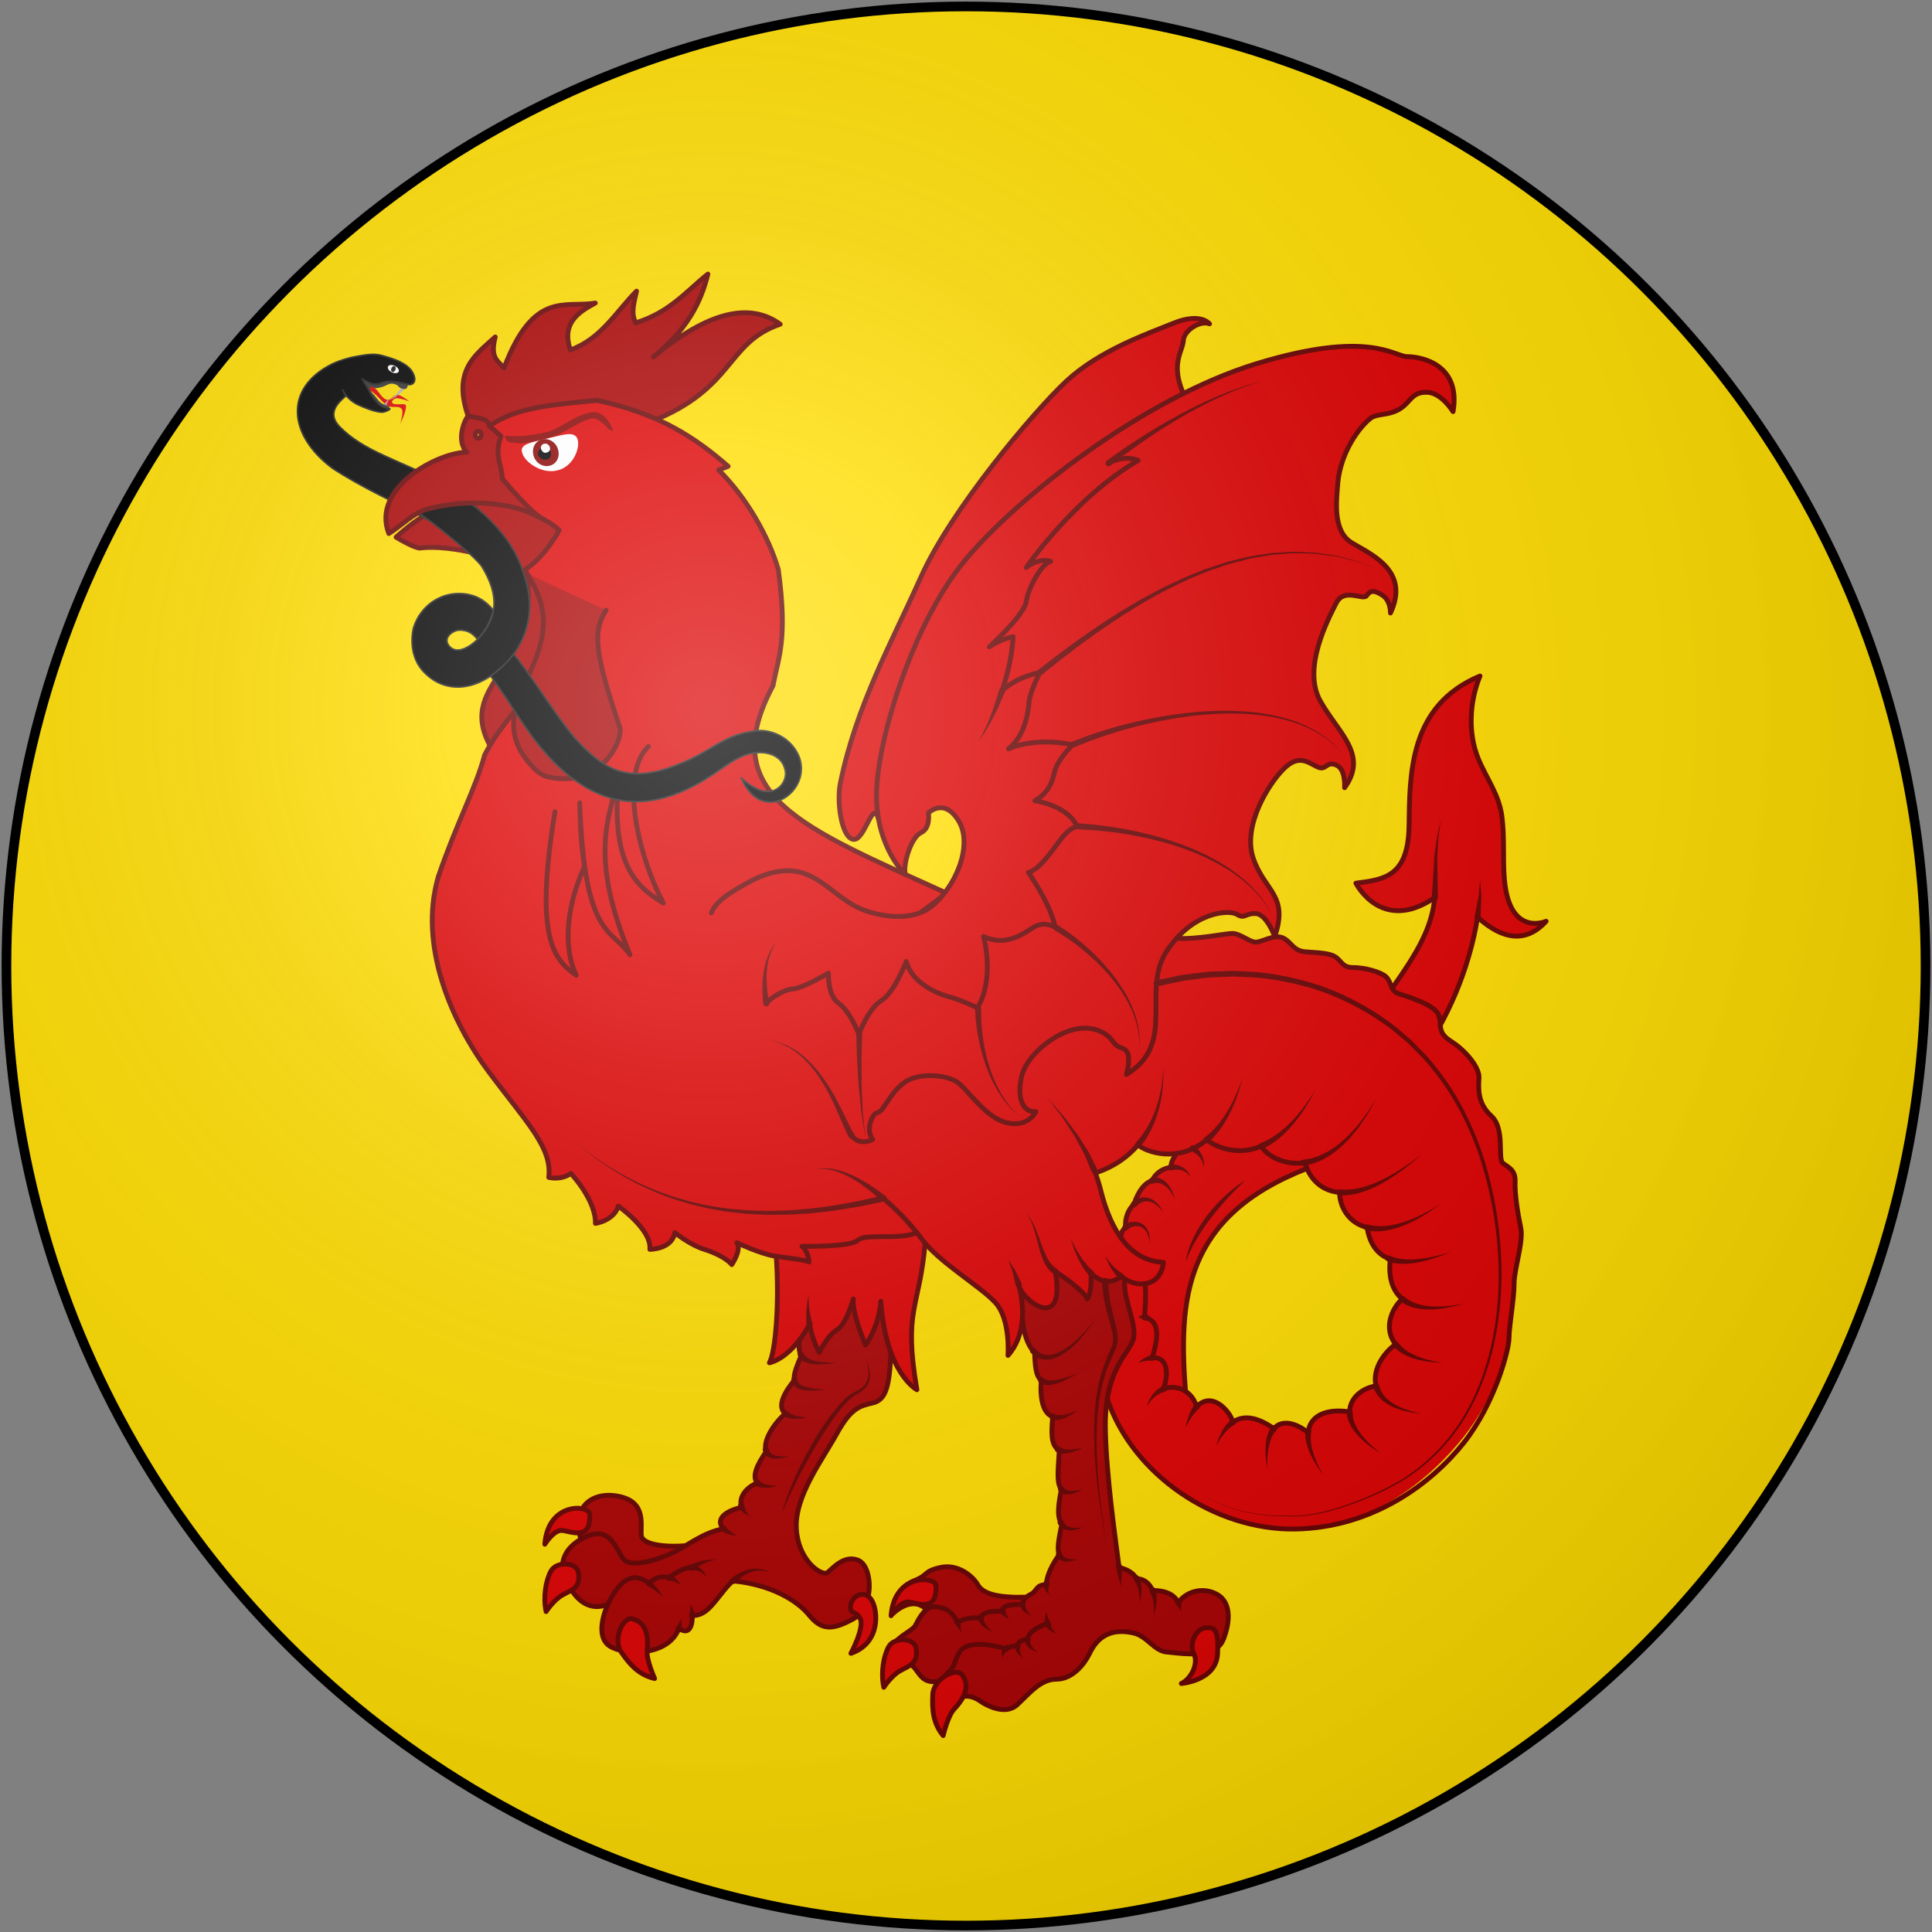 <svg xmlns="http://www.w3.org/2000/svg" width="600" height="600" xmlns:xlink="http://www.w3.org/1999/xlink">
<rect width="100%" height="100%" fill="#808080" stroke="none"/>
<defs>
  <radialGradient id="rg" gradientUnits="userSpaceOnUse" cx="220" cy="220" r="405">
    <stop style="stop-color:#fff;stop-opacity:.3" offset="0" />
    <stop style="stop-color:#fff;stop-opacity:.2" offset="0.2" />
    <stop style="stop-color:#666;stop-opacity:.1" offset="0.6" />
    <stop style="stop-color:#000;stop-opacity:.13" offset="1" />
  </radialGradient>
  <circle id="shield" r="298" cx="300" cy="300" />
</defs>
<use style="fill:#ffdd00" xlink:href="#shield" id="background" />
<g id="design" style="stroke:#660000;stroke-width:1.5;stroke-miterlimit:10;stroke-linecap:round;stroke-linejoin:round;">
<path style="fill:#aa0000;" d="m 163.422,178.003 c 5.356,30.35 -23.567,33.749 -10.247,55.261 1.994,3.221 4.892,4.616 7.533,4.768 16.176,0.935 21.878,-12.72 20.71,-15.971 -8.546,-23.778 -9.054,-32.386 -5.126,-38.636" />
<path style="fill:#aa0000;" d="m 152.025,132.676 -6.444,-2.942 c -5.289,-14.677 2.025,-19.446 8.225,-25.092 -1.776,6.709 1.009,7.492 2.726,9.663 9.188,-24.169 18.817,-18.601 28.34,-20.188 -5.61,2.994 -10.472,6.449 -7.758,14.578 9.53,-3.409 14.135,-11.764 20.568,-18.284 -0.65,3.298 -1.932,6.61 -0.264,9.858 10.605,-3.263 15.615,-9.72 22.416,-15.155 -2.108,8.702 -6.471,17.32 -16.892,25.713 17.858,-14.759 30.367,-16.667 39.365,-10.14 -16.867,5.751 -14,19.741 -39.671,30.069 z" />
<path style="fill:#dd0000;" d="m 136.11,272.312 c 5.606,-16.502 11.724,-27.709 14.389,-37.794 8.239,-16.4 26.609,-27.164 23.229,-45.627 l -10.305,-10.888 c -0.319,-5.618 -1.999,-11.835 9.632,-12.188 -16.607,-8.579 -20.237,-21.345 -20.781,-33.666 8.013,-5.761 20.466,-6.56 33.139,-7.818 19.471,4.141 30.529,11.639 40.722,20.486 l -2.951,1.149 c 8.534,8.413 15.463,20.491 18.513,30.864 2.977,21.912 0.029,27.255 -1.649,36.147 -18.157,34.076 9.027,43.995 53.926,64.405 -72.406,55.026 -126.044,56.249 -157.865,-5.07 z" />
<path style="fill:#aa0000;" d="m 152.354,153.334 c -15.16,4.205 -18.585,3.906 -29.353,13.486 1.15,0.743 6.15,3.56 7.476,3.385 9.495,-1.256 26.558,3.408 31.853,7.149 4.143,-2.437 7.916,-6.683 11.326,-12.706 -2.271,-2.051 -3.374,-2.517 -4.661,-3.232 z" />
<path style="fill:#dd0000;stroke:none;" d="m 480.16,286.106 c 0,0 -11.374,5.061 -12.947,-12.947 -0.569,-6.559 0.095,-13.25 -0.815,-19.79 -0.929,-6.748 -4.836,-11.715 -7.336,-17.857 -3.242,-7.905 -2.692,-17.705 0.569,-25.553 -22.122,9.137 -21.8,30.652 -22.027,46.481 -0.246,15.829 -7.677,16.719 -16.511,17.838 0,0 7.905,15.772 24.492,4.474 -0.908,9.668 -5.706,17.478 -13.213,28.131 -0.607,-1.156 -0.91,-2.597 -1.971,-3.564 -1.725,-1.573 -6.786,-2.843 -10.104,-2.843 -3.317,0 -3.469,-1.725 -5.365,-3.147 -1.896,-1.422 -5.857,-1.422 -9.63,-1.744 -3.791,-0.322 -4.284,-3.166 -6.957,-4.341 -0.739,-0.322 -1.573,-0.36 -2.426,-0.227 -2.273,0.303 -4.739,1.687 -6.104,1.573 -1.896,-0.171 -4.739,-2.692 -7.109,-2.692 -2.37,0 -10.578,1.896 -17.288,1.517 7.601,-8.436 16.568,-8.796 18.75,-7.431 2.483,1.535 2.595,-0.493 5.912,-0.246 3.317,0.246 5.82,7.109 5.82,7.109 0.777,-2.294 1.194,-4.208 1.308,-5.876 v -0.057 c 0.474,-7.601 -5.042,-9.895 -7.943,-18.236 -3.564,-10.18 4.855,-23.449 9.478,-27.961 4.606,-4.512 7.336,-2.009 10.293,-0.588 2.976,1.422 2.618,-1.782 5.82,-0.588 3.185,1.175 2.711,7.09 2.711,7.09 2.561,-3.526 3.147,-6.616 2.578,-9.554 v -0.038 c -1.099,-5.63 -6.407,-10.691 -10.123,-17.326 -5.687,-10.123 2.37,-25.288 4.91,-30.33 2.521,-5.061 8.36,-0.796 9.478,-2.37 1.099,-1.592 2.199,-1.896 4.891,-0.171 2.692,1.744 2.521,5.535 2.521,5.535 2.9,-6.18 1.744,-10.559 -0.91,-13.857 -2.995,-3.696 -7.905,-6.009 -11.089,-7.943 -6.009,-3.64 -4.739,-12.947 -4.417,-17.686 0.796,-11.999 8.834,-20.549 11.052,-21.496 2.218,-0.948 5.535,-0.474 8.682,-2.673 3.166,-2.218 3.317,-4.91 7.905,-4.91 4.587,0 8.208,6.009 8.208,6.009 2.54,-14.843 -10.104,-17.061 -14.217,-17.061 -4.095,0 -11.848,-8.53 -46.917,2.218 -2.824,0.872 -5.706,1.858 -8.587,2.995 -0.739,0.284 -1.46,0.569 -2.199,0.872 -0.739,0.284 -1.498,0.607 -2.237,0.929 -3.204,1.346 -6.407,2.843 -9.592,4.455 -4.076,-9.345 -0.191,-13.137 0,-16.435 0.19,-3.336 5.403,-6.407 8.132,-5.232 0,0 -2.73,-3.583 -11.016,-0.246 -8.303,3.336 -23.24,8.549 -33.42,18.027 -10.18,9.478 -36.643,39.6 -45.211,60.907 -9.529,20.621 -19.598,40.941 -24.984,63.864 -0.019,0 -0.019,0.019 -0.019,0.019 -1.403,6.009 0.417,17.061 4.019,17.535 3.64,0.474 6.028,-12.89 7.829,-6.312 v 0.019 c 2.066,11.469 8.379,17.288 8.379,17.288 -0.948,-2.843 1.649,-11.62 4.777,-13.042 3.128,-1.422 2.313,-6.161 2.313,-6.161 0,0 4.986,-4.986 9.478,2.597 4.512,7.583 -1.175,20.852 -8.758,26.634 -5.649,4.303 -14.634,3.204 -20.852,0.91 -6.767,-2.502 -11.355,-8.682 -18.122,-11.222 -6.085,-2.294 -12.663,-0.152 -18.065,2.9 -3.621,2.047 -9.478,5.08 -11.07,9.194 -25.833,-1.533 -58.935,-9.586 -84.802,-11.159 -6.237,21.25 4.105,45.072 15.801,60.711 11.677,15.639 19.639,23.373 18.501,32.624 0,0 3.696,1.024 6.881,-1.232 0,0 7.791,8.265 7.62,15.525 0,0 5.687,-0.796 7.109,-5.365 0,0 10.426,7.26 9.8,13.421 0,0 6.957,0 7.734,-5.213 0,0 4.587,3.791 9.175,5.213 4.568,1.422 7.583,3.469 8.53,4.739 0,0 3.128,-4.568 1.592,-6.767 0.436,0.191 7.374,3.393 11.355,4.038 0.284,0.04 0.569,0.097 0.853,0.133 4,0.626 9.023,1.139 10.198,1.763 0,0 -0.303,-3.583 -2.199,-4.853 0,0 14.994,0.322 17.364,-1.896 2.37,-2.218 12.454,0.076 18.312,-2.332 h 0.019 c 0.455,0.571 0.872,1.12 1.232,1.63 0.398,0.55 0.834,1.081 1.308,1.63 v 0.019 c 6.028,6.995 17.459,13.649 21.857,18.482 4.739,5.213 3.886,16.34 3.886,16.34 2.843,-3.166 4.151,-7.184 4.455,-11.317 v -0.04 c 0.267,-3.469 -0.19,-7.014 -1.043,-10.198 1.935,5.535 14.539,13.952 11.279,-4.493 5.118,3.298 9.402,6.862 9.857,8.53 0,0 1.535,-1.062 1.213,-8 1.554,1.498 3.071,2.237 4.457,2.445 1.915,0.322 3.619,-0.379 4.87,-1.498 0.379,0.322 0.777,0.607 1.194,0.832 v 0.021 c -0.796,5.495 3.678,13.668 2.73,18.35 -0.758,3.751 -6.293,7.412 -8.17,18.88 5.514,16.435 19.506,29.686 35.79,36.131 7.184,2.864 14.822,4.398 22.368,4.286 24.643,-0.343 42.898,-16.473 52.528,-28.643 9.649,-12.17 14.066,-26.937 14.066,-30.652 0,-3.734 1.573,-12.075 1.573,-16.833 0,-4.739 3.014,-13.099 2.066,-17.516 -0.948,-4.436 -1.896,-10.597 -1.744,-14.217 0.152,-3.64 -2.047,-4.436 -3.791,-5.763 -1.744,-1.306 0.796,-10.672 -3.64,-14.691 -4.417,-4.019 -3.943,-8.777 -3.791,-11.867 0.171,-3.071 -3.943,-8.284 -8.682,-11.279 -2.919,-1.856 -3.204,-3.412 -3.317,-5.061 6.767,-12.341 10.161,-24.567 11.563,-33.496 7.717,6.957 14.977,8.227 21.29,1.27 z m -116.411,76.413 c -2.388,0.248 -4.815,1.63 -5.914,4.134 v 0.017 c -2.161,0.588 -4.265,2.938 -5.647,7.279 -1.744,1.573 -2.883,4.265 -2.637,7.26 -0.967,0.796 -1.573,1.935 -1.401,3.242 -3.298,-4.531 -5.175,-10.274 -6.276,-14.71 -0.455,-1.801 -1.005,-3.621 -1.704,-5.459 5.59,-1.858 9.971,-4.872 13.249,-8.701 1.689,1.441 6.445,3.431 11.999,2.652 -0.209,0.286 -2.123,2.845 -1.668,4.286 z m 69.664,54.954 c -4.17,3.035 -7.26,8.324 -6.066,12.947 -3.886,0.474 -8.17,3.509 -8.208,8.056 -6.595,-1.081 -12.36,0.777 -12.871,6.483 h -0.019 c -2.919,-2.5 -7.789,-4.548 -10.633,-1.306 -4.474,-3.071 -8.891,-4.587 -12.701,-2.028 -1.081,-3.621 -6.616,-9.706 -11.298,-4.739 -0.607,-2.161 -1.877,-3.81 -3.45,-4.834 -2.142,-28.434 -0.569,-54.234 37.723,-69.172 1.441,3.545 4.682,6.976 10.142,7.45 0,4.381 2.692,9.423 8.53,10.881 0.739,4.606 2.806,8.322 7.222,9.857 -0.605,4.853 0.284,9.497 3.696,12.341 -3.547,3.221 -5.803,9.419 -2.068,14.064 z" />
<path style="fill:#dd0000;stroke:none;" d="m 287.298,386.101 c -1.744,20.378 -6.824,20.378 -2.54,45.495 0,0 -4.701,-2.464 -8.075,-11.601 -1.46,-3.943 -2.673,-9.137 -3.147,-15.885 0,0 -0.303,7.26 -4.739,13.592 0,0 -4.265,-9.8 -3.791,-14.293 0,0 -2.199,7.962 -5.042,9.554 -2.843,1.573 -5.535,7.033 -5.535,7.033 0,0 -2.028,-3.45 -3.014,-8.701 -1.062,1.915 -2.123,3.545 -3.166,4.891 -4.929,6.369 -9.308,7.033 -9.308,7.033 1.896,-3.317 3.166,-18.482 2.123,-33.079 4,0.626 9.023,1.139 10.198,1.763 0,0 -0.303,-3.583 -2.199,-4.853 0,0 14.994,0.322 17.364,-1.896 2.37,-2.218 12.454,0.076 18.312,-2.332 h 0.019 c 0.455,0.571 0.872,1.12 1.232,1.63 0.398,0.55 0.834,1.081 1.308,1.63 z" />
<path style="fill:#aa0000;stroke:none;" d="m 379.9,509.203 c -2.502,6.275 -13.743,4.15 -17.574,3.846 -3.81,-0.303 -6.121,-4.929 -10.142,-5.876 -9.554,-2.237 -12.606,3.886 -14.028,6.729 -1.422,2.843 -5.061,7.583 -10.047,7.583 -4.967,0 -8.284,4.265 -12.17,7.886 -3.886,3.64 -10.18,-0.152 -11.317,-0.948 -1.139,-0.777 -3.907,-2.673 -7.224,-0.948 -3.317,1.744 -5.061,7.753 -5.061,7.753 -2.578,-4.17 -1.63,-9.857 0.19,-13.307 -7.165,1.82 -6.824,-3.715 -10.255,-5.385 -3.45,-1.647 -7.583,3.791 -7.583,3.791 -1.194,-10.9 8.284,-13.021 9.592,-15.506 0.834,-1.611 1.934,-3.734 3.469,-4.948 -4.587,-4.699 -10.464,1.272 -10.464,1.272 -0.114,-4.398 2.256,-8.53 6.767,-10.312 4.493,-1.782 2.597,-2.843 8.037,-4.038 5.459,-1.194 10.085,2.728 11.62,5.459 1.535,2.711 6.161,4.038 15.051,3.753 0.453,-0.4 0.986,-0.701 1.422,-0.91 1.78,-0.834 1.647,-3.204 4.739,-2.843 0.076,-2.9 2.026,-6.748 4.057,-9.44 -0.872,-2.045 0.057,-5.687 0.777,-9.457 -2.011,-2.673 -0.55,-8.265 -0.152,-10.862 -1.613,-1.952 -0.91,-6.559 -0.626,-12.17 -2.73,-1.327 -2.464,-5.611 -2.047,-10.369 -2.919,-1.043 -4,-5.232 -3.564,-11.298 -1.668,-1.346 -1.915,-4.436 -2.047,-8.663 -2.047,-1.896 -3.336,-5.516 -3.831,-10.386 0,-0.021 0,-0.021 0,-0.04 0.267,-3.469 -0.19,-7.014 -1.043,-10.198 1.935,5.535 14.539,13.952 11.279,-4.493 5.118,3.298 9.402,6.862 9.857,8.53 0,0 1.535,-1.062 1.213,-8 1.554,1.498 3.071,2.237 4.457,2.445 1.915,0.322 3.619,-0.379 4.87,-1.498 0.379,0.322 0.777,0.607 1.194,0.832 v 0.021 c -0.796,5.495 3.678,13.667 2.73,18.35 -0.758,3.751 -6.293,7.412 -8.17,18.88 -0.455,2.749 -0.701,5.952 -0.607,9.725 0.246,9.725 1.498,20.968 2.652,30.216 0.626,4.853 1.215,9.156 1.63,12.416 1.763,0.434 4.095,1.194 5.44,3.507 2.104,-0.055 3.924,1.308 4.929,3.602 3.509,0.076 6.521,0.891 8.001,3.791 2.635,-3.659 7.81,-4.855 11.961,-2.597 4.136,2.256 4.498,7.829 2.015,14.103 z" />
<path style="fill:#aa0000;stroke:none;" d="m 276.683,419.995 c -0.455,10.653 -1.554,14.767 -5.668,15.715 -4.114,0.948 -6.786,1.611 -11.222,9.649 -2.275,4.114 -5.649,9.099 -8.341,14.35 -0.588,1.156 -1.156,2.33 -1.649,3.507 -1.649,3.888 -2.711,7.85 -2.483,11.641 0.626,10.142 8.056,14.729 9.63,13.535 1.592,-1.194 5.061,-5.63 9.554,-3.848 4.512,1.782 5.232,14.502 -1.535,18.217 -6.748,3.715 -9.952,3.412 -13.743,-1.232 -3.791,-4.642 -12.075,-9.478 -23.639,-10.557 -0.948,0.851 -1.839,1.82 -2.692,2.881 -3.962,4.931 -5.857,7.886 -9.895,7.886 h -0.019 c 0.114,3.223 -0.948,6.237 -4.151,3.962 h -0.019 c -3.166,8.682 -16.719,8.53 -21.459,5.516 -3.526,-2.256 -2.787,-8.037 -0.588,-12.966 -8.132,3.147 -12.208,-5.365 -13.63,-9.289 -1.251,-3.488 0.076,-7.962 5.308,-10.919 l -0.019,-0.019 c -3.147,-9.952 3.507,-15.146 12.037,-13.25 8.53,1.896 6.293,9.118 6.729,12.17 0.436,3.033 8.549,3.583 13.724,3.09 3.412,-2.047 6.843,-4.265 11.772,-5.289 -2.237,-2.237 -0.739,-5.194 5.725,-6.654 -1.327,-3.166 1.82,-6.54 4.872,-7.526 -1.82,-1.725 -0.436,-5.365 2.711,-9.8 h 0.019 c -1.346,-2.976 2.407,-8.853 5.895,-11.753 -2.938,-2.294 0.19,-7.241 2.787,-10.35 -0.341,-1.765 0.758,-4.341 2.161,-7.715 v -0.019 c -0.796,-1.251 -0.796,-2.883 -0.607,-4.739 1.043,-1.346 2.104,-2.976 3.166,-4.891 0.986,5.251 3.014,8.701 3.014,8.701 0,0 2.692,-5.459 5.535,-7.033 2.843,-1.592 5.042,-9.554 5.042,-9.554 -0.474,4.493 3.791,14.293 3.791,14.293 4.436,-6.331 4.739,-13.592 4.739,-13.592 0.474,6.745 1.687,11.939 3.147,15.882 z" />
<g id="eye" style="stroke:none;">
	<path style="fill:#880000;" d="m 159.4,137.5 c -2,-0.1 -2.2,-0.9 -2.2,-0.9 l -0.5,-1.3 1.4,0.1 v 0 0 c 0,0 5,0.5 12.4,-1.4 3.1,-1 6.8,-3.8 10.3,-5.2 1.9,-0.6 3.7,-1.2 5.4,-0.4 1.8,0.9 3.2,2.5 4.2,5.4 -1.5,0.1 -2.3,-2.3 -4.9,-3.5 -1,-0.6 -2.2,-0.3 -3.8,0.3 -3.1,1.2 -6.8,4.1 -10.6,5.2 -7,2 -9.9,2 -11.7,1.7 z"/>
	<path style="fill:#ffffff;" d="m 162.2,140.7 c 0.7,2.8 6.1,6.6 10.8,5.4 4.9,-1 7.2,-6.8 6.4,-9.6 -0.9,-2.9 -4.6,-1.4 -9.5,-0.3 -4.6,1.2 -8.8,1.6 -7.7,4.5 z"/>
	<path style="fill:#880000;" d="m 165.6,141 a 4.175,3.822 61.48 0 0 4.7,3.7 4.175,3.822 61.48 0 0 3.1,-4.7 4.175,3.822 61.48 0 0 -4.6,-3.6 4.175,3.822 61.48 0 0 -3.2,4.6 z"/>
	<path style="fill:#000000;" d="m 168.9,138.8 c 0.9,0.1 2.1,0.7 2.2,1.8 0.2,1.2 -0.5,2.1 -1.5,2.1 -1.1,0.3 -2.2,-0.6 -2.5,-1.5 -0.1,-1.2 0.7,-2.2 1.8,-2.4 z"/>
	<path style="fill:#ffffff;" d="m 169.1,137.8 c 0.7,-0.2 1.5,0.4 1.7,1.2 0.2,0.9 -0.4,1.4 -1.2,1.6 -0.7,0.2 -1.4,-0.5 -1.6,-1.3 -0.2,-0.8 0.5,-1.5 1.1,-1.5 z"/>
</g>

<g style="fill:none;">
	<path d="m 311.232,214.442 c 1.807,-5.439 3.173,-11.379 3.382,-16.719 0,0 -4.028,0.83 -7.346,3.141 0,0 10.822,-9.778 11.453,-14.081 0.631,-4.303 4.739,-11.73 7.583,-12.441 0,0 -3.475,-1.342 -7.583,1.896 0,0 14.848,-21.686 34.753,-33.236 0,0 -3.791,-1.954 -9.162,0.83" />
	<path d="m 311.23,214.444 c 3.621,-3.215 8.123,-4.874 11.677,-5.585 0,0 -3.08,6.096 -3.317,9.09 -0.237,2.993 -1.185,10.576 -6.398,14.604 0,0 7.74,-3.791 19.904,-1.262 0,0 -4.741,4.739 -5.53,8.214 -0.789,3.475 -1.896,6.635 -6.161,9.162 0,0 9.952,1.338 13.112,7.937 0,0 -2.212,0.436 -4.739,3.596 -2.527,3.16 -6.635,9.795 -10.426,10.743 0,0 6.794,9.478 8.373,17.061 0,0 -3.315,-2.212 -6.792,0 -3.477,2.212 -8.69,6.003 -15.482,2.843 0,0 3.634,12.955 -1.896,22.116 0,0 -5.846,-2.686 -9.004,-3.475 -3.158,-0.789 -11.374,-4.108 -13.112,-10.9 0,0 -3.634,9.635 -7.74,12.164 -4.106,2.529 -6.951,10.426 -6.951,10.426 0,0 -2.843,-7.266 -6.318,-9.635 -3.475,-2.37 -3.16,-9.323 -3.16,-9.323 0,0 -8.056,4.739 -11.057,4.896 -3.001,0.157 -7.423,3.317 -8.214,4.423" />
	<path d="m 220.913,283.5 c 1.573,-4.129 7.444,-7.179 11.063,-9.218 5.41,-3.048 11.988,-5.2 18.077,-2.912 6.754,2.538 11.347,8.724 18.109,11.226 6.225,2.303 15.205,3.399 20.861,-0.906 7.583,-5.772 13.269,-19.042 8.767,-26.624 -4.502,-7.583 -9.478,-2.606 -9.478,-2.606 0,0 0.8,4.739 -2.326,6.161 -3.126,1.422 -5.73,10.189 -4.783,13.032 0,0 -9.004,-8.293 -9.004,-24.643 0,-16.35 11.012,-52.92 27.187,-72.627 16.175,-19.707 55.667,-50.668 90.736,-61.411 35.069,-10.743 42.811,-2.21 46.919,-2.21 4.108,0 16.744,2.212 14.217,17.061 0,0 -3.632,-6.003 -8.214,-6.003 -4.582,0 -4.739,2.684 -7.899,4.896 -3.16,2.212 -6.475,1.738 -8.688,2.686 -2.212,0.948 -10.257,9.488 -11.059,21.483 -0.317,4.739 -1.581,14.06 4.423,17.692 6.003,3.632 18.166,8.688 12.005,21.8 0,0 0.159,-3.791 -2.527,-5.53 -2.686,-1.738 -3.789,-1.422 -4.896,0.157 -1.107,1.579 -6.949,-2.686 -9.478,2.37 -2.529,5.056 -10.585,20.221 -4.898,30.33 5.687,10.109 15.008,16.627 7.543,26.933 0,0 0.474,-5.924 -2.726,-7.109 -3.2,-1.185 -2.843,2.015 -5.806,0.593 -2.963,-1.422 -5.687,-3.911 -10.308,0.593 -4.622,4.504 -13.032,17.772 -9.478,27.961 3.554,10.189 11.019,11.374 6.635,24.169 0,0 -2.489,-6.872 -5.806,-7.109 -3.317,-0.237 -3.437,1.778 -5.924,0.237 -2.487,-1.541 -13.783,-0.868 -21.84,11.453 -8.056,12.322 3.315,28.751 -12.481,38.229 0,0 1.382,-5.016 0.197,-6.911 -1.185,-1.896 -2.489,-0.593 -4.502,-3.437 -2.013,-2.843 -6.872,-5.332 -13.389,-3.2 -6.517,2.133 -13.152,8.254 -14.691,13.546 -1.539,5.293 -0.83,11.927 4.265,11.571 0,0 -2.37,5.095 -9.124,3.437 -6.754,-1.659 -12.045,-10.428 -15.362,-12.638 -3.317,-2.21 -12.005,-3.158 -16.587,0.317 -4.582,3.475 -6.161,8.845 -8.056,9.162 -1.896,0.317 -3.791,5.53 -1.579,8.373 0,0 -3.791,2.212 -6.477,-1.105" />
	<path d="m 367.5,122.225 c -4.074,-9.332 -0.191,-13.123 0,-16.441 0.191,-3.317 5.404,-6.398 8.128,-5.213 0,0 -2.726,-3.598 -11.019,-0.26 -8.293,3.338 -23.22,8.553 -33.409,18.031 -10.189,9.478 -35.834,39.934 -45.215,60.907 -9.108,20.362 -19.986,39.706 -24.983,63.826 -1.249,6.03 0.375,17.123 4.007,17.597 3.632,0.474 6.024,-12.913 7.829,-6.307" />
	<path d="m 327.726,394.868 c 5.133,3.317 9.399,6.872 9.872,8.53 0,0 1.53,-1.062 1.2,-7.994" />
	<path d="m 339.771,363.268 c 0.878,2.203 1.558,4.35 2.093,6.483 2.133,8.53 7.109,21.8 19.43,22.274 0,0 -0.237,5.924 -5.687,6.635 -2.726,0.356 -5.272,-0.593 -7.404,-2.237" />
	<path d="m 340.16,364.288 c 5.609,-1.858 9.982,-4.885 13.256,-8.714" />
	<path d="m 348.123,396.358 c -2.134,1.882 -5.528,2.588 -9.16,-0.792" />
	<path d="m 353.418,355.574 c 2.601,2.214 12.428,5.746 21.303,-1.558" />
	<path d="m 316.288,398.724 c 2.015,7.118 2.152,16.194 -3.253,22.209 0,0 0.868,-11.137 -3.871,-16.35 -4.739,-5.213 -17.682,-12.559 -23.178,-20.141 -2.339,-3.228 -6.602,-8.005 -11.59,-12.24" />
	<path d="m 374.713,354.004 c 2.089,1.52 8.691,5.406 16.987,1.945" />
	<path d="m 316.278,398.733 c 1.081,5.469 14.845,15.328 11.448,-3.865" />
	<path d="m 391.698,355.949 c 1.384,2.517 6.402,5.967 13.057,5.175" />
	<path d="m 405.299,361.039 c 0.988,4.11 4.32,8.726 10.722,9.287" />
	<path d="m 136.119,272.303 c -6.239,21.246 4.095,45.081 15.785,60.72 11.69,15.639 19.65,23.379 18.515,32.62 0,0 3.681,1.027 6.879,-1.225 0,0 7.78,8.254 7.622,15.521 0,0 5.687,-0.789 7.109,-5.37 0,0 10.426,7.266 9.795,13.427 0,0 6.951,0 7.74,-5.213 0,0 4.582,3.791 9.162,5.213 4.58,1.422 7.583,3.475 8.53,4.739 0,0 3.158,-4.58 1.579,-6.792 0,0 7.266,3.395 11.374,4.068 4.108,0.673 9.795,1.225 11.057,1.896 0,0 -0.317,-3.594 -2.212,-4.859 0,0 15.008,0.317 17.377,-1.896 2.37,-2.212 12.464,0.074 18.317,-2.332" />
	<path d="m 317.499,409.563 c 0.453,4.5 1.568,7.935 3.34,9.948" />
	<path d="m 349.331,397.192 c -0.832,5.495 3.67,13.69 2.722,18.361 -0.948,4.671 -9.241,9.173 -8.767,28.603 0.36,14.839 3.048,33.134 4.254,42.64" />
	<path d="m 347.541,486.793 c 1.761,0.428 4.098,1.185 5.467,3.503" />
	<path d="m 321.319,419.991 c 0.119,4.21 0.37,7.306 2.038,8.667" />
	<path d="m 352.993,490.3 c 2.11,-0.051 3.949,1.316 4.94,3.611" />
	<path d="m 323.362,428.654 c -0.427,6.072 0.662,10.263 3.571,11.315" />
	<path d="m 357.924,493.915 c 3.514,0.062 6.538,0.885 8.017,3.787" />
	<path d="m 287.3,386.087 c -1.753,20.391 -6.822,20.391 -2.55,45.508 0,0 -9.628,-5.056 -11.209,-27.487 0,0 -0.317,7.268 -4.739,13.586 0,0 -4.265,-9.795 -3.791,-14.297 0,0 -2.212,7.979 -5.056,9.558 -2.843,1.579 -5.53,7.035 -5.53,7.035 0,0 -2.026,-3.46 -3.012,-8.707" />
	<path d="m 241.058,390.142 c 1.048,14.598 -0.216,29.763 -2.112,33.081 0,0 6.464,-0.984 12.473,-11.944" />
	<path d="m 326.938,439.963 c -0.396,4.546 -0.669,8.655 1.691,10.176" />
	<path d="m 248.25,416.177 c -0.171,1.755 -0.19,3.317 0.455,4.536" />
	<path d="m 328.975,450.332 c -0.281,5.622 -0.978,10.223 0.631,12.172" />
	<path d="m 248.849,420.933 c -1.405,3.388 -2.497,5.954 -2.153,7.719" />
	<path d="m 416.021,370.318 c 0.006,4.368 2.696,9.433 8.536,10.889" />
	<path d="m 329.612,462.5 c -0.377,2.455 -1.706,7.611 -0.136,10.422" />
	<path d="m 424.561,381.204 c 0.711,4.423 2.646,8.017 6.693,9.656" />
	<path d="m 329.751,473.349 c -0.709,3.767 -1.63,7.395 -0.783,9.457" />
	<path d="m 431.783,391.052 c -0.609,4.864 0.267,9.507 3.698,12.344" />
	<path d="m 246.703,428.654 c -2.593,3.103 -5.723,8.055 -2.806,10.365" />
	<path d="m 328.975,482.81 c -2.028,2.696 -3.983,6.546 -4.055,9.438" />
	<path d="m 243.9,439.015 c -3.342,2.768 -6.911,8.25 -6.053,11.334" />
	<path d="m 435.487,403.398 c -3.549,3.238 -5.806,9.431 -2.07,14.075" />
	<path d="m 324.932,492.248 c -3.092,-0.349 -2.972,2.025 -4.75,2.853 -1.067,0.497 -2.599,1.632 -2.61,3.151" />
	<path d="m 237.998,450.759 c -3.06,4.313 -4.441,7.874 -2.862,9.651" />
	<path d="m 433.415,417.468 c -4.17,3.042 -7.262,8.329 -6.055,12.964" />
	<path d="m 235.309,460.555 c -2.988,0.938 -6.068,4.172 -5.022,7.279" />
	<path d="m 317.583,498.252 c -3.649,0.006 -6.783,0.36 -6.191,2.172" />
	<path d="m 311.428,500.508 c -2.944,-0.368 -6.424,0.11 -6.769,1.831" />
	<path d="m 325.353,504.235 c -3.837,1.187 -6.149,3.031 -6.261,4.959" />
	<path d="m 427.366,430.43 c -3.888,0.48 -8.187,3.488 -8.227,8.053" />
	<path d="m 230.405,468.092 c -6.455,1.469 -7.95,4.407 -5.71,6.652" />
	<path d="m 319.111,509.199 c -1.894,0 -2.9,0.77 -3.122,1.865" />
	<path d="m 318.773,496.017 c -8.898,0.267 -13.52,-1.052 -15.059,-3.769 -1.539,-2.716 -6.161,-6.654 -11.611,-5.456 -5.45,1.198 -3.554,2.263 -8.056,4.041 -4.502,1.778 -6.872,5.924 -6.754,10.308 0,0 5.869,-5.958 10.458,-1.261" />
	<path d="m 315.971,511.205 c -1.706,0.004 -2.838,0.309 -3.549,0.834" />
	<path d="m 201.629,491.735 c -3.077,-2.279 -5.948,-2.618 -8.966,0.514 -4.423,4.589 -8.53,15.629 -3.317,18.956 4.731,3.02 18.316,3.168 21.491,-5.514" />
	<path d="m 312.425,512.043 c -5.393,-1.619 -12.335,-2.377 -14.392,1.003 -2.057,3.38 -1.111,4.17 -3.795,6.54 -2.684,2.37 -5.213,10.269 -1.896,15.639 0,0 1.738,-6.005 5.056,-7.742 3.317,-1.736 6.096,0.157 7.234,0.948 1.137,0.79 7.421,4.58 11.309,0.948 3.888,-3.632 7.205,-7.897 12.181,-7.897 4.976,0 8.61,-4.739 10.032,-7.583 1.422,-2.843 4.477,-8.968 14.031,-6.714 4.015,0.948 6.333,5.562 10.149,5.861 3.816,0.3 15.072,2.432 17.561,-3.846 2.489,-6.278 2.133,-11.844 -2.015,-14.098 -4.148,-2.254 -9.326,-1.067 -11.95,2.605" />
	<path d="m 207.856,489.957 c -2.322,-0.637 -4.724,0.019 -6.227,1.778" />
	<path d="m 214.984,501.393 c 0.172,3.344 -0.83,6.669 -4.15,4.295" />
	<path d="m 207.847,489.96 c 2.517,-2.011 4.843,-3.099 6.834,-3.139" />
	<path d="m 214.991,501.736 c 4.051,-0.002 5.948,-2.961 9.897,-7.878 0.851,-1.062 1.753,-2.038 2.701,-2.895" />
	<path d="m 419.139,438.483 c -6.386,-1.044 -11.992,0.662 -12.828,5.945" />
	<path d="m 297.341,503.84 c -1.784,-3.744 -3.907,-4.445 -6.582,-4.832 -3.278,-0.474 -5.173,3.317 -6.477,5.806 -1.304,2.489 -10.782,4.622 -9.598,15.521 0,0 4.148,-5.45 7.583,-3.791 3.435,1.659 3.097,7.19 10.257,5.372" />
	<path d="m 304.63,502.606 c -4.233,-0.753 -7.287,1.238 -7.287,1.238" />
	<path d="m 276.684,419.991 c -0.457,10.657 -1.562,14.765 -5.67,15.713 -4.108,0.948 -6.792,1.623 -11.216,9.658 -4.424,8.036 -13.112,19.354 -12.479,29.492 0.633,10.138 8.056,14.729 9.635,13.539 1.579,-1.19 5.056,-5.628 9.558,-3.842 4.502,1.786 5.213,14.502 -1.541,18.213 -6.754,3.712 -9.952,3.401 -13.743,-1.242 -3.791,-4.642 -12.081,-9.474 -23.635,-10.553" />
	<path d="m 224.714,474.737 c -6.777,1.407 -10.725,5.04 -15.622,7.41 -4.896,2.37 -13.112,4.737 -15.322,2.21 -2.21,-2.527 -3.949,-10.267 -11.057,-7.423 -7.109,2.843 -9.004,8.091 -7.583,12.022 1.422,3.932 5.495,12.449 13.649,9.296" />
	<path d="m 406.251,444.962 c -2.921,-2.502 -7.766,-4.553 -10.612,-1.342" />
	<path d="m 212.917,480.024 c -5.171,0.504 -13.298,-0.047 -13.736,-3.09 -0.438,-3.042 1.812,-10.269 -6.718,-12.164 -8.53,-1.896 -15.19,3.295 -12.037,13.258" />
	<path d="m 395.614,443.646 c -4.476,-3.065 -8.898,-4.589 -12.706,-2.026" />
	<path d="m 365.404,291.41 c 6.711,0.383 14.926,-1.513 17.296,-1.513 2.37,0 5.213,2.529 7.109,2.686 1.896,0.157 5.846,-2.527 8.53,-1.342 2.684,1.185 3.181,4.028 6.961,4.345 3.78,0.317 7.73,0.317 9.626,1.738 1.896,1.422 2.053,3.16 5.37,3.16 3.317,0 8.371,1.264 10.109,2.843 1.738,1.579 1.422,4.423 3.791,5.213 2.37,0.79 11.059,3.317 12.481,6.477 1.422,3.16 -0.792,5.372 3.949,8.373 4.741,3.001 8.847,8.214 8.69,11.294 -0.157,3.08 -0.631,7.846 3.791,11.861 4.423,4.015 1.898,13.374 3.634,14.697 1.736,1.323 3.95,2.116 3.791,5.748 -0.159,3.632 0.789,9.795 1.736,14.217 0.948,4.423 -2.053,12.784 -2.053,17.529 0,4.745 -1.579,13.095 -1.579,16.818 0,3.723 -4.426,20.369 -14.062,32.533 -9.635,12.164 -27.881,26.425 -52.524,26.768 -24.643,0.343 -50.227,-16.714 -58.169,-40.411" />
	<path d="m 382.91,441.622 c -1.071,-3.617 -6.625,-9.704 -11.306,-4.724" />
	<path d="m 371.61,436.902 c -1.344,-4.938 -6.184,-7.147 -10.324,-5.528" />
	<path d="m 348.152,384.442 c -0.165,-1.306 0.434,-2.455 1.391,-3.242" />
	<path d="m 361.294,431.397 c 2.026,-5.742 0.815,-10.132 -3.463,-9.749" />
	<path d="m 349.547,381.204 c -0.231,-2.997 0.906,-5.674 2.639,-7.251" />
	<path d="m 368.166,432.089 c -2.133,-28.453 -0.593,-54.278 37.734,-69.208" />
	<path d="m 357.834,421.659 c 2.218,-7.334 2.019,-11.529 -2.421,-12.57" />
	<path d="m 352.184,373.954 c 1.393,-4.326 3.494,-6.675 5.632,-7.285" />
	<path d="m 355.607,398.659 c 0.474,4.028 -0.201,10.428 -0.201,10.428" />
	<path d="m 357.834,366.665 c 1.098,-2.512 3.524,-3.905 5.92,-4.159" />
	<path d="m 363.756,362.513 c -0.487,-1.53 1.681,-4.295 1.681,-4.295" />
	<path d="m 432.373,306.879 c 7.495,-10.65 12.297,-18.456 13.211,-28.118" />
	<path d="m 447.306,318.332 c 6.769,-12.342 10.151,-24.558 11.569,-33.488" />
	<path d="m 458.874,284.842 c 7.706,6.951 14.97,8.214 21.29,1.264 0,0 -11.374,5.056 -12.953,-12.955 -0.576,-6.561 0.091,-13.247 -0.809,-19.775 -0.931,-6.766 -4.845,-11.723 -7.349,-17.861 -3.226,-7.907 -2.679,-17.715 0.576,-25.564 -22.116,9.148 -21.8,30.66 -22.037,46.483 -0.237,15.823 -7.662,16.718 -16.507,17.845 0,0 7.92,15.774 24.495,4.479" />
	<path d="m 172.355,252.085 c -6.532,39.789 -0.197,45.931 6.623,50.804 -4.586,-9.484 -2.511,-22.796 2.544,-33.743 -0.744,-4.779 -1.288,-10.034 -1.492,-19.805 1.496,41.963 9.637,38.671 15.629,47.171 -12.62,-30.223 -6.809,-42.369 -3.518,-54.799 -2.833,28.56 6.967,34.334 13.851,38.739 -8.597,-16.413 -13.25,-40.561 -4.612,-48.637" />
</g>
<g style="fill:#660000;stroke:none;">
	<path d="m 303.714,230.422 c 0,0 0.548,-0.965 1.369,-2.411 0.436,-0.711 0.77,-1.626 1.215,-2.555 0.43,-0.938 0.893,-1.926 1.253,-2.974 0.387,-1.031 0.772,-2.061 1.135,-3.027 0.339,-0.974 0.593,-1.905 0.844,-2.688 0.481,-1.573 0.804,-2.622 0.804,-2.622 l 0.017,-0.055 c 0.154,-0.502 0.684,-0.785 1.187,-0.629 0.502,0.154 0.785,0.684 0.631,1.187 -0.011,0.032 -0.023,0.065 -0.036,0.095 0,0 -0.44,1.029 -1.101,2.576 -0.339,0.768 -0.698,1.678 -1.145,2.624 -0.47,0.936 -0.971,1.934 -1.471,2.933 -0.472,1.005 -1.056,1.971 -1.59,2.872 -0.552,0.891 -0.984,1.769 -1.492,2.426 -0.972,1.35 -1.619,2.25 -1.619,2.25 z" />
	<path d="m 343.727,143.088 c 0,0 2.743,-2.091 7.01,-4.938 2.14,-1.422 4.65,-3.056 7.399,-4.711 2.735,-1.674 5.715,-3.357 8.726,-4.982 1.526,-0.775 3.027,-1.59 4.544,-2.318 1.528,-0.711 2.995,-1.477 4.476,-2.093 1.477,-0.62 2.872,-1.299 4.252,-1.799 1.376,-0.517 2.654,-1.056 3.869,-1.463 1.217,-0.402 2.33,-0.773 3.317,-1.101 0.988,-0.326 1.875,-0.521 2.591,-0.728 1.441,-0.389 2.263,-0.61 2.263,-0.61 0,0 -0.815,0.25 -2.243,0.688 -0.709,0.231 -1.587,0.457 -2.561,0.817 -0.972,0.36 -2.07,0.768 -3.268,1.211 -1.196,0.447 -2.453,1.029 -3.803,1.592 -1.355,0.546 -2.724,1.27 -4.168,1.937 -1.45,0.665 -2.885,1.479 -4.379,2.237 -1.482,0.775 -2.95,1.64 -4.438,2.461 -2.934,1.719 -5.835,3.494 -8.492,5.249 -2.671,1.736 -5.105,3.446 -7.177,4.929 -4.144,2.978 -6.754,5.116 -6.754,5.116 -0.406,0.332 -1.003,0.273 -1.335,-0.133 -0.332,-0.404 -0.273,-1.001 0.133,-1.335 0.015,-0.009 0.03,-0.021 0.038,-0.026 z" />
	<path d="m 237.07,311.72 c 0,0 -0.197,-1.304 -0.275,-3.207 -0.072,-1.913 -0.009,-4.474 0.413,-6.987 0.218,-1.255 0.523,-2.493 0.908,-3.621 0.222,-0.554 0.389,-1.105 0.631,-1.594 0.248,-0.485 0.453,-0.957 0.696,-1.365 0.502,-0.808 0.933,-1.462 1.317,-1.862 0.353,-0.419 0.554,-0.658 0.554,-0.658 0,0 -0.178,0.258 -0.489,0.707 -0.341,0.428 -0.705,1.118 -1.118,1.949 -0.197,0.419 -0.354,0.902 -0.55,1.391 -0.191,0.493 -0.301,1.048 -0.466,1.598 -0.269,1.124 -0.449,2.343 -0.544,3.568 -0.178,2.455 -0.002,4.915 0.239,6.735 0.252,1.833 0.542,2.984 0.542,2.986 0.127,0.508 -0.18,1.024 -0.688,1.151 -0.51,0.127 -1.026,-0.18 -1.153,-0.69 -0.008,-0.028 -0.013,-0.059 -0.017,-0.087 z" />
	<path d="m 263.752,353.299 c 0.013,-0.042 -0.364,-0.449 -0.891,-1.602 -0.552,-1.12 -1.128,-2.55 -1.89,-4.335 -1.509,-3.514 -3.56,-8.195 -6.371,-12.432 -0.726,-1.039 -1.416,-2.11 -2.233,-3.054 -0.398,-0.48 -0.772,-0.98 -1.181,-1.433 -0.428,-0.436 -0.849,-0.87 -1.264,-1.297 -0.79,-0.902 -1.755,-1.539 -2.574,-2.26 -0.853,-0.682 -1.778,-1.154 -2.572,-1.689 -0.827,-0.472 -1.662,-0.754 -2.366,-1.088 -0.698,-0.36 -1.38,-0.449 -1.916,-0.607 -1.082,-0.275 -1.704,-0.432 -1.704,-0.432 0,0 0.627,0.129 1.727,0.356 0.544,0.131 1.24,0.191 1.956,0.519 0.722,0.301 1.583,0.552 2.443,0.991 0.826,0.499 1.793,0.938 2.69,1.592 0.866,0.69 1.886,1.304 2.73,2.18 0.444,0.417 0.895,0.838 1.35,1.266 0.44,0.442 0.842,0.931 1.27,1.403 0.881,0.927 1.63,1.983 2.421,3.01 3.065,4.186 5.37,8.849 7.05,12.314 0.826,1.716 1.53,3.224 2.011,4.096 0.423,0.885 0.931,1.448 0.883,1.439 0.292,0.434 0.178,1.022 -0.256,1.314 -0.43,0.296 -1.02,0.182 -1.312,-0.254 z" />
	<path d="m 267.802,320.452 c 0,0 -0.061,2.059 -0.152,5.149 -0.146,3.097 -0.044,7.183 -0.065,11.3 0.085,2.053 0.171,4.108 0.25,6.034 0.045,0.963 0.062,1.898 0.131,2.777 0.093,0.88 0.18,1.708 0.26,2.476 0.324,3.073 0.54,5.122 0.54,5.122 0,0 -0.334,-2.034 -0.832,-5.084 -0.125,-0.764 -0.262,-1.594 -0.404,-2.47 -0.119,-0.88 -0.188,-1.81 -0.29,-2.771 -0.191,-1.928 -0.394,-3.983 -0.599,-6.039 -0.218,-4.117 -0.557,-8.263 -0.59,-11.345 -0.085,-3.09 -0.144,-5.149 -0.144,-5.149 -0.015,-0.523 0.398,-0.959 0.921,-0.974 0.523,-0.015 0.959,0.398 0.974,0.921 -0.002,0.017 -0.002,0.04 -0.002,0.055 z" />
	<path d="m 304.699,313.215 c 0,0 0,0.571 -0.002,1.57 0.011,0.988 0.057,2.368 0.188,4.06 0.282,3.359 0.942,7.857 2.315,12.168 0.646,2.169 1.509,4.265 2.421,6.182 0.936,1.903 1.945,3.621 2.957,4.993 0.466,0.715 0.986,1.302 1.424,1.839 0.428,0.548 0.834,0.991 1.196,1.338 0.698,0.713 1.098,1.12 1.098,1.12 0,0 -0.421,-0.387 -1.154,-1.063 -0.379,-0.328 -0.813,-0.753 -1.27,-1.281 -0.468,-0.514 -1.022,-1.079 -1.53,-1.774 -1.09,-1.331 -2.201,-3.014 -3.253,-4.896 -1.026,-1.892 -2.015,-3.983 -2.785,-6.151 -1.626,-4.318 -2.538,-8.872 -3.008,-12.303 -0.222,-1.712 -0.347,-3.179 -0.409,-4.186 -0.051,-0.997 -0.08,-1.568 -0.08,-1.568 -0.026,-0.523 0.377,-0.969 0.9,-0.995 0.523,-0.026 0.969,0.377 0.993,0.9 -0.002,0.013 0,0.032 0,0.047 z" />
	<path d="m 328.734,287.45 c 0,0 0.626,0.408 1.721,1.12 1.101,0.751 2.652,1.873 4.415,3.285 0.855,0.741 1.825,1.494 2.771,2.383 0.965,0.866 1.962,1.799 2.948,2.813 1.024,0.976 1.966,2.097 2.976,3.179 0.927,1.16 1.941,2.275 2.802,3.516 0.917,1.194 1.738,2.459 2.521,3.717 0.781,1.259 1.452,2.559 2.081,3.82 0.552,1.3 1.16,2.521 1.511,3.772 0.199,0.614 0.394,1.211 0.582,1.789 0.125,0.593 0.248,1.168 0.364,1.719 0.282,1.094 0.353,2.125 0.425,3.035 0.04,0.455 0.078,0.88 0.114,1.274 -0.017,0.394 -0.032,0.756 -0.044,1.082 -0.059,1.306 -0.093,2.053 -0.093,2.053 0,0 0.004,-0.747 0.011,-2.053 0,-0.326 0.002,-0.684 0.002,-1.077 -0.049,-0.391 -0.104,-0.811 -0.163,-1.261 -0.108,-0.902 -0.214,-1.918 -0.538,-2.989 -0.136,-0.538 -0.279,-1.101 -0.427,-1.681 -0.209,-0.563 -0.425,-1.145 -0.645,-1.742 -0.392,-1.215 -1.044,-2.398 -1.634,-3.653 -0.669,-1.215 -1.378,-2.466 -2.195,-3.672 -0.819,-1.208 -1.67,-2.415 -2.62,-3.554 -0.889,-1.185 -1.935,-2.243 -2.885,-3.342 -1.037,-1.026 -2.002,-2.087 -3.042,-3.005 -1.005,-0.955 -2.019,-1.831 -2.999,-2.643 -0.957,-0.832 -1.937,-1.532 -2.802,-2.224 -1.789,-1.319 -3.306,-2.326 -4.388,-3.005 -1.124,-0.669 -1.765,-1.05 -1.765,-1.05 -0.451,-0.267 -0.599,-0.849 -0.332,-1.3 0.267,-0.449 0.847,-0.599 1.299,-0.332 0.004,0.008 0.019,0.017 0.028,0.023 z" />
	<path d="m 334.579,255.659 c 0,0 1.09,0.085 3.001,0.237 0.95,0.059 2.116,0.182 3.458,0.349 1.34,0.15 2.849,0.32 4.477,0.595 3.272,0.457 7.054,1.23 11.061,2.21 1.998,0.516 4.055,1.084 6.119,1.74 2.061,0.671 4.146,1.372 6.182,2.216 2.068,0.753 4.034,1.759 6.002,2.66 1.903,1.035 3.812,1.985 5.524,3.147 1.778,1.044 3.333,2.307 4.847,3.435 0.747,0.578 1.393,1.238 2.062,1.822 0.652,0.605 1.319,1.145 1.843,1.788 1.082,1.242 2.167,2.301 2.879,3.444 0.745,1.109 1.507,2.002 1.899,2.885 0.897,1.695 1.407,2.661 1.407,2.661 0,0 -0.536,-0.952 -1.477,-2.62 -0.413,-0.868 -1.2,-1.74 -1.97,-2.823 -0.736,-1.115 -1.846,-2.14 -2.95,-3.342 -0.533,-0.622 -1.215,-1.143 -1.875,-1.723 -0.679,-0.561 -1.335,-1.196 -2.091,-1.748 -1.534,-1.077 -3.097,-2.282 -4.889,-3.27 -1.721,-1.101 -3.64,-1.99 -5.547,-2.963 -1.971,-0.836 -3.937,-1.778 -6.005,-2.468 -2.032,-0.779 -4.114,-1.416 -6.166,-2.025 -2.057,-0.593 -4.106,-1.099 -6.093,-1.556 -3.988,-0.861 -7.738,-1.524 -10.979,-1.886 -1.619,-0.227 -3.101,-0.356 -4.415,-0.466 -1.31,-0.125 -2.459,-0.218 -3.422,-0.25 -1.913,-0.099 -3.005,-0.155 -3.005,-0.155 -0.523,-0.026 -0.925,-0.472 -0.899,-0.995 0.026,-0.523 0.472,-0.925 0.993,-0.899 0.008,-0.002 0.019,0 0.026,0 z" />
	<path d="m 332.736,230.414 c 0,0 1.287,-0.544 3.638,-1.407 2.345,-0.868 5.702,-2.023 9.806,-3.177 8.185,-2.32 19.375,-4.642 30.736,-5.031 2.834,-0.118 5.676,-0.08 8.464,0.072 2.792,0.129 5.524,0.485 8.149,0.904 5.238,0.927 10.02,2.457 13.77,4.483 0.952,0.476 1.825,1.001 2.633,1.539 0.836,0.491 1.549,1.077 2.243,1.59 1.352,1.067 2.47,2.083 3.289,3.01 0.872,0.881 1.443,1.668 1.846,2.195 0.404,0.525 0.618,0.804 0.618,0.804 0,0 -0.22,-0.275 -0.635,-0.79 -0.413,-0.518 -1.001,-1.291 -1.888,-2.152 -0.834,-0.908 -1.971,-1.896 -3.336,-2.929 -0.699,-0.497 -1.418,-1.063 -2.26,-1.534 -0.813,-0.516 -1.689,-1.018 -2.644,-1.471 -1.873,-0.971 -4.019,-1.78 -6.322,-2.5 -2.313,-0.701 -4.807,-1.238 -7.408,-1.653 -2.61,-0.36 -5.321,-0.656 -8.089,-0.726 -2.766,-0.091 -5.579,-0.07 -8.386,0.106 -11.245,0.622 -22.283,3.154 -30.326,5.619 -4.03,1.225 -7.33,2.44 -9.601,3.334 -2.269,0.887 -3.575,1.469 -3.575,1.469 -0.478,0.214 -1.039,0 -1.253,-0.478 -0.212,-0.478 0.002,-1.039 0.48,-1.253 0.004,-0.002 0.009,-0.004 0.013,-0.006 z" />
	<path d="m 322.322,208.112 c 0,0 1.439,-1.107 3.952,-3.044 1.251,-0.972 2.781,-2.148 4.584,-3.448 1.799,-1.299 3.78,-2.832 6.043,-4.358 2.248,-1.547 4.654,-3.266 7.306,-4.925 1.316,-0.844 2.667,-1.712 4.051,-2.597 1.414,-0.836 2.859,-1.691 4.326,-2.561 1.456,-0.893 2.978,-1.723 4.536,-2.536 1.558,-0.813 3.103,-1.695 4.716,-2.476 3.243,-1.53 6.517,-3.122 9.935,-4.398 l 2.534,-1.014 c 0.851,-0.318 1.727,-0.572 2.588,-0.863 1.733,-0.536 3.427,-1.173 5.164,-1.617 1.742,-0.425 3.471,-0.845 5.177,-1.262 1.708,-0.409 3.444,-0.578 5.124,-0.872 0.844,-0.129 1.68,-0.258 2.508,-0.385 0.836,-0.053 1.666,-0.104 2.487,-0.155 1.64,-0.076 3.242,-0.265 4.804,-0.237 3.122,0.161 6.091,0.089 8.779,0.622 1.348,0.197 2.643,0.387 3.871,0.565 1.211,0.273 2.343,0.601 3.418,0.87 1.069,0.279 2.072,0.542 2.997,0.785 0.927,0.241 1.725,0.631 2.474,0.893 2.963,1.139 4.656,1.791 4.656,1.791 0,0 -1.702,-0.624 -4.684,-1.714 -0.751,-0.25 -1.551,-0.626 -2.481,-0.851 -0.929,-0.227 -1.934,-0.472 -3.005,-0.734 -1.075,-0.252 -2.208,-0.559 -3.42,-0.811 -1.226,-0.159 -2.517,-0.326 -3.863,-0.5 -2.68,-0.487 -5.636,-0.366 -8.735,-0.476 -1.553,0 -3.141,0.214 -4.769,0.315 -0.811,0.065 -1.632,0.129 -2.462,0.195 -0.821,0.14 -1.647,0.281 -2.483,0.423 -1.664,0.318 -3.38,0.514 -5.069,0.948 -1.685,0.44 -3.391,0.885 -5.113,1.335 -1.714,0.466 -3.386,1.13 -5.095,1.689 -0.847,0.3 -1.708,0.565 -2.55,0.895 l -2.498,1.048 c -3.365,1.317 -6.591,2.953 -9.781,4.521 -1.587,0.8 -3.109,1.7 -4.639,2.533 -1.534,0.83 -3.031,1.68 -4.462,2.591 -1.444,0.887 -2.862,1.757 -4.252,2.61 -1.359,0.904 -2.688,1.786 -3.983,2.646 -2.606,1.691 -4.97,3.439 -7.179,5.014 -2.227,1.553 -4.167,3.105 -5.931,4.423 -1.761,1.316 -3.27,2.514 -4.508,3.509 -2.483,1.977 -3.901,3.107 -3.901,3.107 -0.411,0.326 -1.007,0.26 -1.333,-0.152 -0.326,-0.409 -0.26,-1.005 0.152,-1.333 0.008,0 0.015,-0.006 0.017,-0.008 z" />
	<path d="m 318.642,376.623 c 0,0 0.203,0.252 0.561,0.69 0.36,0.43 0.821,1.117 1.297,1.968 0.978,1.698 1.894,4.165 2.741,6.602 0.849,2.436 1.81,4.817 2.904,6.246 0.286,0.337 0.514,0.686 0.787,0.908 0.264,0.231 0.455,0.476 0.675,0.595 0.402,0.279 0.633,0.438 0.633,0.438 l 0.119,0.083 c 0.432,0.298 0.538,0.889 0.239,1.319 -0.298,0.432 -0.889,0.538 -1.319,0.239 -0.023,-0.015 -0.045,-0.034 -0.066,-0.049 0,0 -0.281,-0.235 -0.775,-0.646 -0.262,-0.19 -0.483,-0.506 -0.779,-0.826 -0.311,-0.315 -0.542,-0.741 -0.84,-1.173 -1.113,-1.788 -1.854,-4.354 -2.481,-6.858 -0.626,-2.514 -1.297,-4.991 -2.1,-6.747 -0.391,-0.88 -0.772,-1.585 -1.096,-2.053 -0.318,-0.466 -0.499,-0.736 -0.499,-0.736 z" />
	<path d="m 347.573,397.131 c 0,0 -0.341,-0.385 -0.853,-0.959 -0.256,-0.284 -0.561,-0.609 -0.845,-1.058 -0.286,-0.419 -0.593,-0.864 -0.9,-1.31 -0.476,-0.95 -1.01,-1.837 -1.238,-2.591 -0.271,-0.722 -0.449,-1.204 -0.449,-1.204 0,0 0.284,0.427 0.711,1.067 0.379,0.66 1.103,1.393 1.733,2.155 0.358,0.328 0.717,0.656 1.054,0.961 0.303,0.311 0.681,0.565 0.999,0.785 0.629,0.442 1.05,0.737 1.05,0.737 0.434,0.301 0.538,0.899 0.237,1.329 -0.301,0.434 -0.897,0.538 -1.329,0.237 -0.065,-0.044 -0.123,-0.097 -0.169,-0.15 z" />
	<path d="m 325.277,340.843 c 0,0 1.099,1.266 2.747,3.168 0.413,0.476 0.859,0.99 1.331,1.535 0.461,0.554 0.993,1.098 1.462,1.733 0.95,1.262 1.962,2.61 2.976,3.958 0.504,0.677 1.039,1.336 1.456,2.057 0.442,0.705 0.88,1.399 1.3,2.07 0.425,0.673 0.83,1.323 1.219,1.939 0.415,0.603 0.679,1.244 0.978,1.807 1.145,2.286 1.911,3.81 1.911,3.81 0.235,0.468 0.044,1.039 -0.425,1.272 -0.468,0.235 -1.039,0.045 -1.274,-0.423 -0.009,-0.019 -0.019,-0.04 -0.026,-0.057 l -0.04,-0.093 c 0,0 -0.633,-1.522 -1.585,-3.808 -0.25,-0.567 -0.463,-1.211 -0.826,-1.825 -0.337,-0.627 -0.69,-1.293 -1.058,-1.977 -0.366,-0.688 -0.747,-1.399 -1.132,-2.121 -0.358,-0.739 -0.838,-1.42 -1.287,-2.119 -0.906,-1.401 -1.81,-2.804 -2.66,-4.117 -0.419,-0.663 -0.912,-1.245 -1.333,-1.829 -0.434,-0.578 -0.842,-1.122 -1.221,-1.625 -1.507,-2.011 -2.514,-3.353 -2.514,-3.353 z" />
	<path d="m 352.663,354.999 c 0,0 0.26,-0.313 0.711,-0.863 0.413,-0.559 1.189,-1.31 1.769,-2.301 0.322,-0.489 0.671,-1.018 1.041,-1.579 0.356,-0.574 0.66,-1.234 1.014,-1.89 0.36,-0.656 0.699,-1.35 0.971,-2.091 0.282,-0.734 0.627,-1.462 0.872,-2.225 0.237,-0.768 0.472,-1.537 0.703,-2.292 0.246,-0.754 0.356,-1.532 0.536,-2.265 0.372,-1.471 0.5,-2.883 0.686,-4.085 0.174,-1.204 0.18,-2.22 0.25,-2.929 0.049,-0.709 0.078,-1.115 0.078,-1.115 0,0 0.002,0.406 0.004,1.117 -0.019,0.711 0.049,1.733 -0.038,2.951 -0.099,1.219 -0.123,2.652 -0.391,4.165 -0.125,0.756 -0.184,1.554 -0.377,2.337 -0.18,0.789 -0.362,1.59 -0.546,2.392 -0.195,0.8 -0.489,1.571 -0.728,2.349 -0.226,0.783 -0.519,1.528 -0.845,2.235 -0.318,0.709 -0.582,1.414 -0.916,2.051 -0.354,0.633 -0.688,1.232 -0.997,1.784 -0.593,1.158 -1.255,1.879 -1.644,2.491 -0.409,0.582 -0.645,0.912 -0.645,0.912 -0.303,0.428 -0.895,0.529 -1.321,0.226 -0.428,-0.301 -0.529,-0.895 -0.227,-1.321 0.011,-0.017 0.026,-0.036 0.04,-0.053 z" />
	<path d="m 338.264,396.208 c 0,0 -0.504,-0.643 -1.261,-1.604 -0.394,-0.455 -0.741,-1.179 -1.16,-1.846 -0.428,-0.681 -0.828,-1.418 -1.135,-2.184 -0.336,-0.753 -0.669,-1.507 -0.984,-2.212 -0.248,-0.728 -0.481,-1.408 -0.681,-1.99 -0.396,-1.158 -0.66,-1.932 -0.66,-1.932 0,0 0.372,0.726 0.931,1.814 0.279,0.54 0.603,1.171 0.952,1.85 0.404,0.639 0.834,1.321 1.266,2.006 0.406,0.701 0.885,1.333 1.357,1.886 0.483,0.561 0.817,1.113 1.289,1.524 0.889,0.842 1.48,1.403 1.48,1.403 l 0.006,0.008 c 0.381,0.36 0.398,0.963 0.038,1.344 -0.36,0.379 -0.965,0.396 -1.344,0.036 -0.032,-0.032 -0.066,-0.068 -0.095,-0.102 z" />
	<path d="m 374.086,353.312 c 0,0 0.273,-0.226 0.751,-0.624 0.239,-0.197 0.527,-0.438 0.861,-0.715 0.29,-0.288 0.62,-0.616 0.98,-0.972 0.366,-0.349 0.751,-0.747 1.124,-1.213 0.375,-0.461 0.808,-0.919 1.194,-1.444 0.768,-1.052 1.585,-2.186 2.28,-3.405 0.772,-1.173 1.333,-2.47 1.968,-3.628 0.533,-1.213 1.031,-2.343 1.458,-3.314 0.743,-1.99 1.238,-3.317 1.238,-3.317 0,0 -0.383,1.367 -0.959,3.418 -0.334,1.01 -0.743,2.186 -1.185,3.45 -0.54,1.221 -1.001,2.582 -1.687,3.842 -0.605,1.304 -1.346,2.538 -2.053,3.696 -0.356,0.576 -0.762,1.094 -1.118,1.609 -0.347,0.516 -0.722,0.982 -1.094,1.399 -0.364,0.423 -0.698,0.809 -0.993,1.153 -0.307,0.301 -0.576,0.567 -0.796,0.785 -0.442,0.434 -0.696,0.682 -0.696,0.682 -0.373,0.366 -0.974,0.362 -1.34,-0.011 -0.368,-0.373 -0.362,-0.974 0.009,-1.342 0.015,-0.013 0.038,-0.032 0.059,-0.049 z" />
	<path d="m 273.792,372.932 c 0,0 -1.094,-1.026 -2.77,-2.413 -1.697,-1.391 -4.036,-3.179 -6.593,-4.614 -1.266,-0.737 -2.603,-1.346 -3.884,-1.837 -0.643,-0.243 -1.276,-0.445 -1.886,-0.599 -0.605,-0.182 -1.198,-0.256 -1.738,-0.364 -0.548,-0.042 -1.05,-0.135 -1.499,-0.121 -0.447,0.009 -0.844,-0.025 -1.164,0.023 -0.645,0.072 -1.012,0.114 -1.012,0.114 0,0 0.364,-0.07 1.003,-0.195 0.32,-0.072 0.717,-0.07 1.171,-0.118 0.455,-0.047 0.969,0.004 1.532,0.004 0.555,0.066 1.171,0.095 1.803,0.229 0.639,0.108 1.302,0.264 1.979,0.459 1.352,0.398 2.773,0.912 4.131,1.564 2.737,1.259 5.277,2.895 7.128,4.182 1.863,1.308 3.014,2.229 3.014,2.229 l 0.03,0.025 c 0.409,0.328 0.476,0.925 0.15,1.335 -0.326,0.409 -0.925,0.476 -1.335,0.148 -0.021,-0.017 -0.042,-0.032 -0.059,-0.049 z" />
	<path d="m 313.035,391.191 c 0,0 0.29,0.428 0.73,1.067 0.218,0.32 0.474,0.694 0.747,1.094 0.258,0.411 0.601,0.806 0.821,1.28 0.935,1.918 1.869,3.833 1.869,3.833 0.231,0.478 0.034,1.052 -0.442,1.283 -0.476,0.231 -1.052,0.034 -1.283,-0.442 -0.032,-0.066 -0.055,-0.133 -0.072,-0.203 l -0.028,-0.119 c 0,0 -0.442,-1.958 -0.887,-3.916 -0.102,-0.506 -0.351,-0.974 -0.508,-1.431 -0.174,-0.453 -0.339,-0.876 -0.478,-1.238 -0.282,-0.726 -0.468,-1.208 -0.468,-1.208 z" />
	<path d="m 391.289,355.098 c 0,0 0.358,-0.157 0.986,-0.43 0.309,-0.138 0.703,-0.296 1.12,-0.5 0.392,-0.22 0.832,-0.47 1.314,-0.745 0.495,-0.248 0.995,-0.61 1.53,-0.988 0.527,-0.385 1.124,-0.743 1.651,-1.23 0.548,-0.464 1.115,-0.946 1.691,-1.435 0.535,-0.536 1.079,-1.081 1.623,-1.626 0.565,-0.529 1.048,-1.135 1.547,-1.71 0.489,-0.586 0.997,-1.141 1.444,-1.714 0.861,-1.173 1.7,-2.25 2.36,-3.213 1.28,-1.96 2.131,-3.268 2.131,-3.268 0,0 -0.751,1.371 -1.88,3.427 -0.588,1.016 -1.346,2.157 -2.125,3.408 -0.406,0.612 -0.876,1.213 -1.327,1.843 -0.463,0.624 -0.908,1.276 -1.441,1.86 -0.516,0.599 -1.031,1.202 -1.539,1.791 -0.555,0.55 -1.103,1.092 -1.632,1.617 -0.514,0.546 -1.103,0.972 -1.628,1.418 -0.529,0.438 -1.027,0.859 -1.556,1.183 -0.514,0.343 -0.988,0.656 -1.405,0.933 -0.421,0.245 -0.789,0.423 -1.09,0.588 -0.603,0.32 -0.948,0.502 -0.948,0.502 -0.463,0.246 -1.037,0.068 -1.283,-0.394 -0.245,-0.463 -0.068,-1.037 0.394,-1.281 0.019,-0.015 0.044,-0.028 0.065,-0.034 z" />
	<path d="m 404.573,360.195 c 0,0 0.489,-0.082 1.342,-0.224 0.415,-0.089 0.98,-0.119 1.511,-0.296 0.536,-0.174 1.143,-0.372 1.803,-0.588 0.675,-0.167 1.348,-0.618 2.095,-0.946 0.37,-0.182 0.751,-0.368 1.143,-0.559 0.36,-0.243 0.732,-0.491 1.107,-0.743 0.732,-0.533 1.585,-0.959 2.282,-1.623 0.728,-0.627 1.465,-1.264 2.205,-1.901 0.722,-0.66 1.35,-1.418 2.021,-2.112 0.65,-0.715 1.342,-1.38 1.871,-2.138 1.096,-1.482 2.235,-2.798 3.018,-4.057 1.602,-2.5 2.669,-4.167 2.669,-4.167 0,0 -0.969,1.731 -2.419,4.326 -0.711,1.312 -1.772,2.696 -2.792,4.261 -0.491,0.8 -1.147,1.513 -1.765,2.279 -0.641,0.747 -1.234,1.556 -1.934,2.275 -0.722,0.701 -1.443,1.401 -2.152,2.093 -0.681,0.728 -1.541,1.228 -2.273,1.833 -0.379,0.286 -0.751,0.571 -1.118,0.845 -0.4,0.227 -0.792,0.449 -1.171,0.667 -0.785,0.406 -1.446,0.908 -2.207,1.156 -0.739,0.284 -1.416,0.546 -2.015,0.777 -0.603,0.229 -1.105,0.277 -1.532,0.396 -0.845,0.193 -1.329,0.301 -1.329,0.301 -0.51,0.118 -1.018,-0.201 -1.135,-0.713 -0.118,-0.512 0.203,-1.018 0.713,-1.135 0.021,-0.002 0.044,-0.008 0.063,-0.009 z" />
	<path d="m 178.443,354.597 c 0,0 1.255,0.974 3.448,2.677 1.075,0.883 2.481,1.818 4.07,2.915 1.564,1.139 3.435,2.26 5.475,3.48 1.005,0.639 2.087,1.24 3.234,1.812 1.137,0.59 2.313,1.2 3.52,1.825 2.498,1.081 5.084,2.337 7.903,3.278 2.762,1.088 5.734,1.862 8.729,2.696 1.52,0.336 3.05,0.671 4.587,1.01 1.541,0.324 3.115,0.5 4.673,0.756 1.556,0.277 3.13,0.415 4.699,0.542 1.57,0.114 3.122,0.343 4.68,0.339 1.554,0.044 3.096,0.087 4.618,0.131 1.524,0.013 3.029,-0.072 4.508,-0.104 2.963,-0.013 5.81,-0.375 8.515,-0.567 2.701,-0.267 5.24,-0.675 7.588,-0.971 2.337,-0.379 4.47,-0.8 6.366,-1.135 1.899,-0.309 3.524,-0.756 4.876,-1.041 2.696,-0.61 4.237,-0.961 4.237,-0.961 l 0.038,-0.009 c 0.51,-0.116 1.018,0.205 1.134,0.715 0.116,0.512 -0.203,1.02 -0.715,1.135 -0.004,0.002 -0.013,0.004 -0.017,0.004 0,0 -1.562,0.324 -4.295,0.891 -1.372,0.262 -3.016,0.681 -4.942,0.959 -1.922,0.301 -4.081,0.686 -6.449,1.026 -2.381,0.254 -4.949,0.62 -7.685,0.836 -2.741,0.144 -5.621,0.453 -8.618,0.413 -1.498,0.004 -3.018,0.061 -4.557,0.019 -1.539,-0.072 -3.096,-0.144 -4.665,-0.218 -1.571,-0.028 -3.141,-0.286 -4.724,-0.432 -1.581,-0.159 -3.168,-0.328 -4.735,-0.637 -1.57,-0.288 -3.154,-0.497 -4.701,-0.853 -1.545,-0.37 -3.082,-0.739 -4.61,-1.105 -3.006,-0.897 -5.986,-1.731 -8.746,-2.881 -2.819,-0.997 -5.399,-2.309 -7.886,-3.442 -1.202,-0.652 -2.371,-1.285 -3.503,-1.899 -1.141,-0.595 -2.214,-1.221 -3.209,-1.879 -2.025,-1.261 -3.878,-2.419 -5.425,-3.592 -1.573,-1.132 -2.963,-2.091 -4.019,-2.993 -2.159,-1.744 -3.395,-2.739 -3.395,-2.739 z" />
	<path d="m 416.034,369.379 c 0,0 0.451,0.021 1.242,0.055 0.381,-0.004 0.902,0.091 1.395,0.013 0.51,-0.047 1.086,-0.104 1.714,-0.163 0.633,-0.051 1.331,-0.273 2.064,-0.415 0.745,-0.131 1.505,-0.375 2.286,-0.66 0.777,-0.288 1.619,-0.493 2.404,-0.891 0.802,-0.358 1.615,-0.726 2.426,-1.092 0.804,-0.394 1.571,-0.855 2.349,-1.276 0.768,-0.432 1.547,-0.827 2.241,-1.308 1.399,-0.935 2.762,-1.738 3.841,-2.555 2.174,-1.613 3.624,-2.688 3.624,-2.688 0,0 -1.378,1.17 -3.444,2.925 -1.027,0.889 -2.337,1.78 -3.689,2.817 -0.667,0.533 -1.424,0.982 -2.172,1.469 -0.758,0.476 -1.509,0.993 -2.299,1.45 -0.808,0.43 -1.615,0.859 -2.409,1.281 -0.779,0.459 -1.634,0.734 -2.423,1.082 -0.792,0.349 -1.571,0.654 -2.349,0.847 -0.775,0.205 -1.475,0.476 -2.188,0.59 -0.713,0.112 -1.369,0.214 -1.949,0.305 -0.593,0.114 -1.043,0.047 -1.448,0.08 -0.789,0.017 -1.24,0.026 -1.24,0.026 -0.523,0.011 -0.957,-0.406 -0.969,-0.929 -0.011,-0.523 0.406,-0.957 0.927,-0.967 0.019,0 0.047,0.002 0.066,0.002 z" />
	<path d="m 321.505,418.836 c 0,0.002 0.271,0.305 0.722,0.753 0.227,0.142 0.419,0.392 0.792,0.563 0.334,0.216 0.756,0.364 1.232,0.499 0.487,0.11 1.033,0.142 1.63,0.116 0.299,-0.044 0.607,-0.089 0.921,-0.133 0.315,-0.087 0.635,-0.174 0.961,-0.265 0.544,-0.207 1.304,-0.593 1.97,-0.891 0.713,-0.3 1.236,-0.792 1.877,-1.183 0.633,-0.383 1.206,-0.895 1.778,-1.382 0.576,-0.481 1.145,-0.957 1.642,-1.479 1.046,-0.99 1.945,-1.994 2.716,-2.857 1.507,-1.757 2.411,-3.014 2.411,-3.014 0,0 -0.806,1.321 -2.18,3.2 -0.705,0.923 -1.534,2.004 -2.514,3.086 -0.463,0.569 -1.003,1.096 -1.556,1.634 -0.548,0.542 -1.088,1.107 -1.748,1.583 -0.639,0.466 -1.249,1.071 -1.922,1.416 -0.698,0.375 -1.244,0.73 -2.025,1.101 -0.364,0.129 -0.722,0.26 -1.071,0.383 -0.37,0.083 -0.734,0.165 -1.086,0.245 -0.73,0.095 -1.435,0.108 -2.097,0.011 -0.652,-0.119 -1.251,-0.288 -1.735,-0.544 -0.506,-0.193 -0.902,-0.548 -1.244,-0.77 -0.542,-0.463 -0.808,-0.72 -0.806,-0.72 l -0.045,-0.044 c -0.373,-0.366 -0.379,-0.969 -0.013,-1.342 0.366,-0.373 0.969,-0.381 1.342,-0.015 0.015,0.015 0.03,0.032 0.045,0.049 z" />
	<path d="m 348.485,486.747 -0.362,5.983 -1.53,-5.886 c -0.135,-0.516 0.176,-1.044 0.69,-1.177 0.516,-0.133 1.044,0.176 1.177,0.692 0.026,0.099 0.036,0.197 0.03,0.296 z" />
	<path d="m 344.212,397.831 c 0,0 0.006,0.328 0.017,0.94 -0.002,0.631 0.055,1.475 0.154,2.574 0.201,2.229 0.863,5.349 1.882,9.16 0.434,1.913 1.122,4.038 0.792,6.553 -0.108,0.614 -0.326,1.28 -0.554,1.774 -0.214,0.533 -0.432,1.075 -0.688,1.621 -0.512,1.099 -0.978,2.191 -1.454,3.306 -0.445,1.126 -0.859,2.284 -1.255,3.463 -0.318,1.204 -0.703,2.409 -0.98,3.651 -0.243,1.253 -0.485,2.515 -0.73,3.782 -0.148,1.287 -0.294,2.576 -0.442,3.867 -0.296,2.578 -0.281,5.205 -0.406,7.751 0.059,2.572 0.009,5.118 0.155,7.558 0.129,2.442 0.245,4.804 0.483,7.04 0.178,2.239 0.451,4.347 0.684,6.293 0.491,3.892 1.01,7.126 1.215,9.41 0.146,1.137 0.154,2.038 0.157,2.652 0.013,0.612 0.019,0.94 0.019,0.94 0,0 -0.013,-0.328 -0.04,-0.94 -0.019,-0.612 -0.045,-1.511 -0.218,-2.644 -0.254,-2.275 -0.845,-5.494 -1.427,-9.378 -0.277,-1.945 -0.599,-4.051 -0.83,-6.29 -0.288,-2.235 -0.459,-4.606 -0.645,-7.063 -0.201,-2.455 -0.209,-4.987 -0.326,-7.562 0.065,-2.599 -0.008,-5.224 0.231,-7.85 0.119,-1.314 0.241,-2.627 0.358,-3.933 0.22,-1.299 0.44,-2.589 0.658,-3.873 0.254,-1.278 0.62,-2.521 0.919,-3.765 0.377,-1.221 0.777,-2.425 1.209,-3.588 0.461,-1.153 0.916,-2.29 1.38,-3.344 0.423,-1.06 0.957,-2.201 1.082,-3.103 0.231,-1.992 -0.413,-4.062 -0.9,-5.926 -1.098,-3.75 -1.877,-7.027 -2.14,-9.361 -0.133,-1.177 -0.212,-2.129 -0.224,-2.726 -0.026,-0.612 -0.04,-0.94 -0.04,-0.94 -0.021,-0.521 0.385,-0.965 0.908,-0.988 0.521,-0.021 0.965,0.385 0.986,0.908 0.006,0.013 0.006,0.025 0.006,0.028 z" />
	<path d="m 353.869,489.9 c 0,0 0.144,0.457 0.358,1.143 0.133,0.309 0.154,0.851 0.229,1.325 0.078,0.499 0.123,1.01 0.065,1.503 -0.03,0.491 -0.057,0.982 -0.085,1.443 -0.091,0.445 -0.176,0.863 -0.248,1.221 -0.144,0.705 -0.241,1.173 -0.241,1.173 0,0 -0.023,-0.478 -0.053,-1.196 -0.017,-0.353 -0.038,-0.764 -0.057,-1.206 -0.082,-0.428 -0.171,-0.887 -0.26,-1.344 -0.057,-0.463 -0.212,-0.878 -0.368,-1.242 -0.171,-0.377 -0.201,-0.692 -0.434,-1.008 -0.377,-0.61 -0.627,-1.018 -0.627,-1.018 -0.279,-0.447 -0.142,-1.037 0.303,-1.316 0.447,-0.279 1.039,-0.144 1.317,0.303 0.042,0.066 0.076,0.146 0.1,0.218 z" />
	<path d="m 323.85,427.848 c 0,0 0.154,0.11 0.421,0.301 0.135,0.1 0.307,0.235 0.43,0.243 0.148,0.038 0.271,0.127 0.489,0.18 0.241,0.036 0.502,0.074 0.777,0.118 0.288,0.013 0.605,-0.011 0.931,-0.013 0.328,0.013 0.673,-0.072 1.026,-0.118 0.353,-0.057 0.715,-0.091 1.069,-0.195 0.713,-0.176 1.441,-0.336 2.1,-0.567 0.667,-0.212 1.299,-0.396 1.82,-0.603 1.058,-0.392 1.763,-0.654 1.763,-0.654 0,0 -0.658,0.37 -1.64,0.923 -0.489,0.29 -1.086,0.571 -1.721,0.893 -0.627,0.337 -1.338,0.616 -2.045,0.914 -0.349,0.163 -0.728,0.262 -1.092,0.383 -0.37,0.11 -0.72,0.254 -1.099,0.303 -0.372,0.064 -0.73,0.146 -1.082,0.186 -0.368,0.004 -0.717,0.008 -1.039,0.009 -0.336,-0.021 -0.698,-0.133 -0.991,-0.205 -0.336,-0.078 -0.493,-0.174 -0.637,-0.248 -0.294,-0.148 -0.461,-0.233 -0.461,-0.233 -0.47,-0.237 -0.658,-0.808 -0.423,-1.278 0.237,-0.468 0.809,-0.658 1.278,-0.421 0.042,0.025 0.087,0.055 0.127,0.082 z" />
	<path d="m 358.835,493.619 c 0,0 0.097,0.493 0.239,1.23 0.028,0.193 0.095,0.366 0.097,0.612 0.009,0.239 0.019,0.491 0.026,0.751 -0.011,0.512 0.085,1.063 -0.032,1.571 -0.078,0.51 -0.154,1.02 -0.224,1.498 -0.072,0.472 -0.256,0.891 -0.354,1.255 -0.224,0.718 -0.373,1.198 -0.373,1.198 0,0 0.034,-0.5 0.083,-1.249 0.009,-0.372 0.087,-0.798 0.045,-1.259 -0.04,-0.453 -0.083,-0.938 -0.125,-1.424 -0.004,-0.491 -0.209,-0.917 -0.29,-1.333 -0.049,-0.203 -0.102,-0.398 -0.148,-0.586 -0.038,-0.18 -0.159,-0.375 -0.226,-0.544 -0.313,-0.682 -0.519,-1.139 -0.519,-1.139 -0.222,-0.48 -0.015,-1.046 0.463,-1.268 0.48,-0.222 1.048,-0.015 1.27,0.463 0.028,0.072 0.053,0.154 0.068,0.224 z" />
	<path d="m 327.176,439.053 c 0,0 0.121,0.047 0.334,0.129 0.106,0.04 0.233,0.089 0.377,0.144 0.116,0.026 0.243,0.053 0.381,0.083 0.133,0.045 0.318,0.057 0.516,0.066 0.197,0.008 0.406,0.045 0.629,0.017 0.445,-0.013 0.931,-0.078 1.42,-0.186 0.976,-0.203 1.943,-0.565 2.658,-0.859 0.711,-0.32 1.183,-0.533 1.183,-0.533 0,0 -0.415,0.317 -1.037,0.79 -0.639,0.455 -1.518,1.043 -2.502,1.499 -0.489,0.233 -1.003,0.43 -1.518,0.567 -0.248,0.091 -0.514,0.114 -0.756,0.159 -0.245,0.042 -0.478,0.083 -0.732,0.072 -0.246,-0.004 -0.472,-0.008 -0.673,-0.011 -0.157,-0.023 -0.296,-0.04 -0.411,-0.055 -0.226,-0.034 -0.354,-0.051 -0.354,-0.051 -0.521,-0.076 -0.883,-0.559 -0.809,-1.081 0.076,-0.521 0.559,-0.883 1.081,-0.808 0.076,0.008 0.152,0.03 0.216,0.055 z" />
	<path d="m 366.816,497.346 c 0,0 0.009,0.182 0.025,0.453 0.009,0.277 0.04,0.626 0.04,1.007 -0.047,0.809 -0.135,1.509 -0.135,1.509 0,0 -0.373,-0.582 -0.747,-1.164 -0.21,-0.269 -0.468,-0.544 -0.641,-0.751 -0.178,-0.203 -0.296,-0.341 -0.296,-0.341 -0.366,-0.417 -0.326,-1.052 0.091,-1.418 0.415,-0.366 1.05,-0.326 1.416,0.091 0.152,0.176 0.235,0.396 0.246,0.614 z" />
	<path d="m 250.479,411.428 c 0,0 -0.028,-0.572 -0.07,-1.431 -0.032,-0.421 -0.038,-0.935 -0.019,-1.496 0.017,-0.555 0.002,-1.145 0.053,-1.725 0.114,-1.16 0.205,-2.309 0.402,-3.156 0.157,-0.844 0.263,-1.407 0.263,-1.407 0,0 0.013,0.572 0.032,1.429 -0.019,0.853 0.127,1.987 0.248,3.101 0.068,0.557 0.199,1.101 0.288,1.613 0.085,0.506 0.191,0.982 0.313,1.399 0.218,0.83 0.362,1.384 0.362,1.384 0.133,0.512 -0.171,1.031 -0.681,1.164 -0.51,0.133 -1.029,-0.172 -1.164,-0.681 -0.015,-0.062 -0.025,-0.131 -0.028,-0.195 z" />
	<path d="m 329.063,449.297 c 0,0 0.104,0.07 0.282,0.193 0.082,0.049 0.216,0.159 0.307,0.195 0.093,0.044 0.197,0.095 0.313,0.148 0.544,0.22 1.469,0.372 2.421,0.347 0.955,-0.038 1.932,-0.176 2.656,-0.315 0.728,-0.155 1.213,-0.258 1.213,-0.258 0,0 -0.447,0.214 -1.122,0.538 -0.681,0.311 -1.615,0.688 -2.606,0.971 -1.001,0.269 -2.072,0.387 -2.967,0.265 -0.239,-0.053 -0.459,-0.102 -0.654,-0.144 -0.197,-0.049 -0.279,-0.099 -0.394,-0.135 -0.203,-0.076 -0.32,-0.119 -0.32,-0.119 -0.495,-0.186 -0.747,-0.736 -0.563,-1.228 0.184,-0.493 0.734,-0.745 1.226,-0.561 0.076,0.023 0.148,0.061 0.209,0.102 z" />
	<path d="m 249.482,420.175 c 0,0 0.095,0.161 0.258,0.444 0.082,0.136 0.184,0.349 0.292,0.415 0.118,0.102 0.207,0.239 0.37,0.385 0.197,0.135 0.411,0.279 0.639,0.434 0.246,0.136 0.544,0.243 0.834,0.377 0.284,0.15 0.633,0.205 0.969,0.307 0.339,0.091 0.682,0.203 1.046,0.246 0.718,0.118 1.444,0.25 2.138,0.281 0.692,0.055 1.342,0.123 1.899,0.119 1.122,0.025 1.869,0.04 1.869,0.04 0,0 -0.743,0.104 -1.856,0.258 -0.557,0.093 -1.213,0.129 -1.92,0.186 -0.705,0.08 -1.465,0.065 -2.235,0.061 -0.383,0.015 -0.77,-0.042 -1.153,-0.083 -0.383,-0.051 -0.762,-0.055 -1.13,-0.173 -0.366,-0.1 -0.728,-0.171 -1.065,-0.292 -0.334,-0.157 -0.65,-0.303 -0.942,-0.44 -0.292,-0.178 -0.557,-0.417 -0.79,-0.605 -0.263,-0.207 -0.353,-0.354 -0.461,-0.481 -0.207,-0.256 -0.324,-0.4 -0.324,-0.4 -0.332,-0.408 -0.273,-1.005 0.135,-1.338 0.406,-0.332 1.005,-0.271 1.338,0.135 0.036,0.038 0.066,0.083 0.089,0.125 z" />
	<path d="m 330.264,461.82 c 0,0 0.068,0.087 0.191,0.241 0.055,0.064 0.144,0.195 0.207,0.248 0.055,0.038 0.114,0.087 0.178,0.155 0.049,0.078 0.214,0.118 0.334,0.193 0.123,0.082 0.286,0.123 0.461,0.167 0.334,0.119 0.751,0.123 1.162,0.169 0.842,0.002 1.717,-0.1 2.37,-0.218 0.656,-0.129 1.09,-0.214 1.09,-0.214 0,0 -0.4,0.197 -0.999,0.497 -0.608,0.29 -1.444,0.633 -2.352,0.88 -0.468,0.078 -0.935,0.201 -1.424,0.176 -0.239,0.006 -0.474,0.008 -0.707,-0.053 -0.235,-0.059 -0.442,-0.057 -0.667,-0.171 -0.22,-0.1 -0.427,-0.203 -0.601,-0.303 -0.159,-0.095 -0.218,-0.154 -0.309,-0.214 -0.155,-0.116 -0.246,-0.182 -0.246,-0.182 -0.427,-0.311 -0.519,-0.908 -0.209,-1.336 0.313,-0.427 0.91,-0.519 1.336,-0.209 0.068,0.047 0.133,0.112 0.186,0.174 z" />
	<path d="m 247.588,428.337 c 0,0 0.04,0.165 0.114,0.451 0.038,0.133 0.076,0.368 0.148,0.398 0.078,0.078 0.083,0.188 0.203,0.322 0.146,0.133 0.303,0.277 0.47,0.43 0.224,0.119 0.461,0.248 0.705,0.381 0.246,0.138 0.559,0.205 0.851,0.317 0.294,0.114 0.605,0.205 0.931,0.263 1.276,0.315 2.625,0.459 3.63,0.555 1.012,0.085 1.685,0.14 1.685,0.14 0,0 -0.675,0.062 -1.687,0.155 -1.016,0.082 -2.375,0.178 -3.769,0.085 -0.347,0 -0.698,-0.04 -1.044,-0.104 -0.347,-0.066 -0.694,-0.082 -1.027,-0.191 -0.337,-0.116 -0.665,-0.224 -0.974,-0.33 -0.303,-0.188 -0.588,-0.364 -0.851,-0.527 -0.26,-0.197 -0.48,-0.512 -0.665,-0.745 -0.218,-0.275 -0.241,-0.409 -0.311,-0.548 -0.121,-0.271 -0.191,-0.427 -0.191,-0.427 l -0.004,-0.009 c -0.214,-0.48 0,-1.043 0.48,-1.257 0.48,-0.214 1.043,0 1.259,0.48 0.017,0.053 0.038,0.108 0.049,0.159 z" />
	<path d="m 424.716,380.272 c 0,0 0.379,0.08 1.046,0.218 0.326,0.051 0.751,0.188 1.185,0.212 0.434,0.025 0.923,0.053 1.46,0.085 0.529,0.076 1.151,-0.051 1.788,-0.072 0.643,-0.026 1.319,-0.097 2.013,-0.262 0.692,-0.155 1.429,-0.231 2.144,-0.461 0.718,-0.22 1.45,-0.444 2.18,-0.669 0.734,-0.218 1.426,-0.561 2.133,-0.832 0.692,-0.301 1.408,-0.533 2.04,-0.889 1.281,-0.671 2.519,-1.232 3.514,-1.829 1.996,-1.198 3.327,-1.996 3.327,-1.996 0,0 -1.268,0.9 -3.171,2.248 -0.954,0.675 -2.15,1.333 -3.393,2.11 -0.612,0.406 -1.316,0.696 -1.998,1.058 -0.696,0.332 -1.376,0.734 -2.11,1.016 -0.736,0.286 -1.469,0.576 -2.193,0.859 -0.722,0.292 -1.484,0.434 -2.199,0.652 -0.715,0.226 -1.427,0.356 -2.116,0.44 -0.692,0.078 -1.316,0.256 -1.952,0.226 -0.629,0.008 -1.208,0.013 -1.717,0.019 -0.512,-0.002 -0.891,-0.099 -1.236,-0.127 -0.673,-0.087 -1.06,-0.136 -1.06,-0.136 -0.519,-0.068 -0.887,-0.542 -0.819,-1.063 0.066,-0.519 0.542,-0.887 1.063,-0.821 0.021,0.006 0.049,0.011 0.072,0.015 z" />
	<path d="m 330.257,472.388 c 0,0 0.053,0.106 0.148,0.288 0.047,0.093 0.106,0.205 0.171,0.334 0.057,0.076 0.121,0.161 0.193,0.256 0.053,0.104 0.155,0.205 0.284,0.305 0.125,0.1 0.239,0.243 0.415,0.315 0.311,0.203 0.705,0.341 1.128,0.457 0.207,0.066 0.434,0.068 0.65,0.108 0.218,0.028 0.436,0.074 0.652,0.061 0.428,-0.009 0.84,0.026 1.189,-0.021 0.703,-0.074 1.171,-0.123 1.171,-0.123 0,0 -0.445,0.165 -1.115,0.415 -0.336,0.133 -0.751,0.205 -1.194,0.328 -0.22,0.068 -0.459,0.082 -0.703,0.114 -0.245,0.019 -0.493,0.074 -0.749,0.062 -0.514,-0.008 -1.041,-0.045 -1.541,-0.209 -0.258,-0.044 -0.478,-0.184 -0.699,-0.284 -0.224,-0.1 -0.43,-0.22 -0.61,-0.385 -0.18,-0.148 -0.358,-0.298 -0.489,-0.425 -0.097,-0.108 -0.18,-0.201 -0.248,-0.279 -0.136,-0.155 -0.214,-0.245 -0.214,-0.245 -0.353,-0.392 -0.318,-0.997 0.076,-1.348 0.394,-0.353 0.997,-0.318 1.35,0.076 0.053,0.055 0.1,0.129 0.136,0.199 z" />
	<path d="m 431.546,389.958 c 0,0 0.29,0.11 0.8,0.3 0.252,0.087 0.572,0.233 0.912,0.324 0.336,0.076 0.715,0.161 1.128,0.256 0.404,0.121 0.902,0.136 1.408,0.199 0.51,0.057 1.05,0.123 1.619,0.102 1.135,0.04 2.351,-0.045 3.571,-0.174 0.614,-0.032 1.215,-0.18 1.814,-0.263 0.595,-0.11 1.194,-0.174 1.757,-0.311 1.126,-0.271 2.189,-0.487 3.086,-0.737 1.789,-0.521 2.984,-0.868 2.984,-0.868 0,0 -1.156,0.459 -2.893,1.149 -0.872,0.337 -1.918,0.654 -3.029,1.035 -0.554,0.193 -1.149,0.318 -1.744,0.485 -0.601,0.144 -1.2,0.353 -1.825,0.444 -1.236,0.25 -2.487,0.463 -3.685,0.535 -0.595,0.08 -1.181,0.065 -1.736,0.055 -0.557,-0.015 -1.075,0.019 -1.585,-0.076 -0.504,-0.068 -0.967,-0.131 -1.376,-0.19 -0.398,-0.07 -0.694,-0.178 -0.965,-0.243 -0.525,-0.14 -0.826,-0.222 -0.826,-0.222 -0.506,-0.136 -0.806,-0.658 -0.669,-1.162 0.136,-0.508 0.658,-0.808 1.162,-0.671 0.032,0.011 0.066,0.023 0.093,0.034 z" />
	<path d="m 329.802,482.357 c 0,0 0.036,0.095 0.097,0.263 0.03,0.083 0.064,0.186 0.108,0.301 0.038,0.063 0.072,0.112 0.11,0.19 0.063,0.144 0.258,0.364 0.502,0.517 0.133,0.066 0.248,0.19 0.419,0.233 l 0.506,0.182 c 0.362,0.061 0.739,0.167 1.109,0.172 0.366,0.009 0.718,0.057 1.016,0.03 0.607,-0.028 1.01,-0.045 1.01,-0.045 0,0 -0.385,0.135 -0.961,0.339 -0.288,0.118 -0.646,0.174 -1.026,0.277 -0.379,0.108 -0.813,0.121 -1.247,0.172 l -0.675,-0.032 c -0.227,0.002 -0.453,-0.095 -0.675,-0.14 -0.444,-0.127 -0.845,-0.341 -1.171,-0.641 -0.161,-0.15 -0.315,-0.305 -0.428,-0.434 -0.074,-0.099 -0.136,-0.186 -0.191,-0.258 -0.106,-0.142 -0.165,-0.224 -0.165,-0.224 -0.32,-0.423 -0.235,-1.024 0.19,-1.342 0.423,-0.318 1.024,-0.233 1.342,0.19 0.053,0.072 0.1,0.163 0.131,0.248 z" />
	<path d="m 436.024,402.617 c 0,0 0.246,0.19 0.675,0.518 0.214,0.155 0.478,0.389 0.775,0.572 0.296,0.157 0.631,0.336 0.995,0.529 0.345,0.226 0.819,0.353 1.289,0.529 0.474,0.174 0.976,0.366 1.532,0.453 0.55,0.104 1.111,0.265 1.698,0.336 0.593,0.055 1.198,0.112 1.799,0.169 0.605,0.078 1.219,0.015 1.82,0.032 0.601,-0.019 1.2,0.028 1.772,-0.044 1.145,-0.118 2.227,-0.169 3.141,-0.313 1.831,-0.3 3.052,-0.499 3.052,-0.499 0,0 -1.2,0.315 -2.999,0.789 -0.904,0.233 -1.983,0.389 -3.132,0.618 -0.572,0.127 -1.181,0.14 -1.793,0.216 -0.616,0.044 -1.238,0.167 -1.869,0.148 -0.635,0 -1.268,0.002 -1.892,0.004 -0.624,-0.015 -1.238,-0.125 -1.839,-0.182 -0.601,-0.04 -1.17,-0.193 -1.712,-0.336 -0.542,-0.146 -1.06,-0.233 -1.53,-0.466 -0.474,-0.203 -0.908,-0.391 -1.295,-0.557 -0.358,-0.184 -0.61,-0.368 -0.849,-0.51 -0.459,-0.286 -0.722,-0.449 -0.722,-0.449 -0.444,-0.277 -0.58,-0.864 -0.303,-1.308 0.277,-0.444 0.864,-0.58 1.308,-0.301 0.025,0.015 0.053,0.036 0.078,0.053 z" />
	<path d="m 244.375,438.2 c 0,0 0.362,0.277 0.906,0.688 0.14,0.123 0.269,0.125 0.419,0.205 0.15,0.066 0.307,0.136 0.472,0.209 0.172,0.064 0.326,0.178 0.54,0.22 l 0.631,0.154 c 0.428,0.097 0.857,0.231 1.272,0.288 0.419,0.047 0.809,0.095 1.145,0.133 0.679,0.076 1.132,0.127 1.132,0.127 0,0 -0.451,0.066 -1.126,0.169 -0.343,0.049 -0.743,0.108 -1.17,0.171 -0.43,0.051 -0.899,0.034 -1.371,0.051 l -0.711,0.013 c -0.233,0.013 -0.487,-0.061 -0.726,-0.091 -0.243,-0.042 -0.48,-0.085 -0.703,-0.125 -0.212,-0.049 -0.47,-0.072 -0.612,-0.146 -0.633,-0.26 -1.056,-0.432 -1.056,-0.432 -0.489,-0.201 -0.722,-0.76 -0.523,-1.249 0.201,-0.489 0.76,-0.724 1.249,-0.521 0.078,0.032 0.15,0.072 0.212,0.119 z" />
	<path d="m 325.867,492.205 c 0,0 -0.049,0.195 -0.125,0.485 -0.099,0.33 -0.131,0.593 -0.186,0.95 -0.017,0.174 0.013,0.347 0.021,0.523 0.002,0.182 0.04,0.339 0.093,0.468 0.097,0.281 0.161,0.47 0.161,0.47 0,0 -0.163,-0.121 -0.406,-0.303 -0.133,-0.093 -0.277,-0.216 -0.391,-0.379 -0.119,-0.159 -0.277,-0.328 -0.391,-0.521 -0.209,-0.396 -0.427,-0.88 -0.5,-1.132 -0.102,-0.282 -0.169,-0.472 -0.169,-0.472 -0.19,-0.514 0.076,-1.084 0.593,-1.274 0.514,-0.188 1.084,0.078 1.272,0.593 0.072,0.195 0.076,0.404 0.026,0.591 z" />
	<path d="m 238.723,449.982 c 0,0 0.036,0.125 0.099,0.347 0.032,0.095 0.068,0.277 0.116,0.36 0.049,0.065 0.095,0.14 0.138,0.246 0.036,0.108 0.195,0.203 0.298,0.33 0.1,0.14 0.286,0.22 0.459,0.326 0.169,0.116 0.362,0.216 0.593,0.275 0.222,0.065 0.44,0.169 0.682,0.209 0.485,0.068 0.978,0.193 1.46,0.186 0.478,0.013 0.933,0.059 1.317,0.021 0.781,-0.04 1.302,-0.068 1.302,-0.068 0,0 -0.504,0.144 -1.261,0.36 -0.377,0.127 -0.836,0.188 -1.329,0.286 -0.489,0.119 -1.035,0.116 -1.587,0.157 -0.277,0.017 -0.561,-0.04 -0.842,-0.057 -0.282,-0.009 -0.561,-0.074 -0.832,-0.173 -0.273,-0.089 -0.546,-0.15 -0.779,-0.317 -0.237,-0.161 -0.476,-0.256 -0.669,-0.466 -0.195,-0.203 -0.368,-0.409 -0.512,-0.595 -0.129,-0.176 -0.159,-0.271 -0.226,-0.379 -0.112,-0.199 -0.174,-0.313 -0.174,-0.313 -0.258,-0.459 -0.097,-1.043 0.362,-1.302 0.459,-0.26 1.041,-0.097 1.3,0.362 0.032,0.063 0.063,0.138 0.083,0.205 z" />
	<path d="m 434.113,416.829 c 0,0 0.159,0.195 0.44,0.533 0.14,0.165 0.309,0.391 0.508,0.599 0.199,0.186 0.427,0.394 0.673,0.62 0.227,0.245 0.555,0.461 0.889,0.699 0.336,0.235 0.673,0.514 1.084,0.715 0.398,0.22 0.811,0.447 1.23,0.677 0.444,0.193 0.897,0.387 1.348,0.584 0.445,0.214 0.927,0.339 1.388,0.502 0.466,0.144 0.917,0.322 1.372,0.434 0.908,0.214 1.757,0.451 2.495,0.593 1.486,0.262 2.478,0.434 2.478,0.434 0,0 -1.007,-0.055 -2.519,-0.14 -0.756,-0.055 -1.632,-0.193 -2.58,-0.301 -0.472,-0.061 -0.952,-0.186 -1.446,-0.277 -0.491,-0.11 -1.001,-0.182 -1.488,-0.349 -0.495,-0.148 -0.988,-0.296 -1.475,-0.44 -0.476,-0.193 -0.944,-0.383 -1.395,-0.567 -0.463,-0.167 -0.87,-0.421 -1.272,-0.637 -0.398,-0.222 -0.781,-0.415 -1.111,-0.682 -0.339,-0.25 -0.648,-0.48 -0.921,-0.682 -0.246,-0.209 -0.423,-0.396 -0.588,-0.548 -0.318,-0.305 -0.502,-0.48 -0.502,-0.48 -0.377,-0.362 -0.392,-0.963 -0.03,-1.342 0.362,-0.379 0.965,-0.392 1.342,-0.03 0.028,0.026 0.057,0.057 0.082,0.085 z" />
	<path d="m 318.51,498.102 c 0,0 -0.013,0.288 -0.032,0.72 -0.017,0.131 0.025,0.159 0.04,0.243 0.019,0.08 0.038,0.163 0.057,0.25 0.002,0.188 0.129,0.419 0.267,0.645 0.135,0.224 0.243,0.483 0.408,0.682 0.169,0.199 0.328,0.387 0.464,0.548 0.281,0.328 0.47,0.546 0.47,0.546 0,0 -0.262,-0.123 -0.652,-0.311 -0.199,-0.099 -0.434,-0.212 -0.682,-0.336 -0.25,-0.127 -0.476,-0.336 -0.732,-0.518 -0.252,-0.186 -0.51,-0.37 -0.705,-0.684 -0.104,-0.148 -0.201,-0.292 -0.296,-0.428 -0.085,-0.136 -0.197,-0.296 -0.216,-0.383 -0.157,-0.406 -0.264,-0.673 -0.264,-0.673 -0.193,-0.5 0.053,-1.062 0.554,-1.255 0.5,-0.193 1.062,0.053 1.255,0.554 0.049,0.125 0.068,0.273 0.064,0.4 z" />
	<path d="m 235.775,459.71 c 0,0 0.066,0.08 0.184,0.222 0.053,0.057 0.14,0.184 0.197,0.226 0.057,0.044 0.119,0.1 0.19,0.171 0.055,0.076 0.212,0.136 0.33,0.218 0.121,0.085 0.271,0.157 0.436,0.218 0.315,0.15 0.694,0.246 1.077,0.353 0.777,0.173 1.602,0.26 2.222,0.296 0.626,0.025 1.041,0.04 1.041,0.04 0,0 -0.406,0.102 -1.016,0.256 -0.616,0.14 -1.45,0.296 -2.326,0.354 -0.44,0.008 -0.885,0.025 -1.319,-0.04 -0.216,-0.015 -0.427,-0.049 -0.629,-0.112 -0.209,-0.065 -0.387,-0.078 -0.59,-0.18 -0.197,-0.099 -0.377,-0.188 -0.536,-0.267 -0.159,-0.085 -0.212,-0.136 -0.3,-0.193 -0.152,-0.102 -0.239,-0.161 -0.239,-0.161 -0.438,-0.296 -0.552,-0.893 -0.256,-1.331 0.298,-0.436 0.893,-0.552 1.331,-0.256 0.076,0.053 0.148,0.121 0.205,0.188 z" />
	<path d="m 428.25,430.106 c 0,0 0.08,0.262 0.218,0.717 0.074,0.218 0.144,0.521 0.262,0.804 0.133,0.246 0.282,0.525 0.447,0.83 0.123,0.324 0.423,0.626 0.682,0.965 0.262,0.347 0.548,0.707 0.933,1.001 0.373,0.301 0.711,0.684 1.149,0.957 0.434,0.277 0.88,0.563 1.321,0.845 0.447,0.279 0.954,0.464 1.422,0.701 0.48,0.214 0.936,0.47 1.424,0.607 0.957,0.305 1.839,0.671 2.633,0.849 1.585,0.379 2.643,0.633 2.643,0.633 0,0 -1.081,-0.136 -2.705,-0.343 -0.817,-0.093 -1.74,-0.36 -2.752,-0.569 -0.512,-0.087 -1.007,-0.296 -1.526,-0.463 -0.512,-0.191 -1.056,-0.328 -1.558,-0.571 -0.506,-0.25 -1.008,-0.5 -1.505,-0.747 -0.502,-0.243 -0.923,-0.616 -1.374,-0.908 -0.461,-0.284 -0.834,-0.656 -1.185,-1.022 -0.349,-0.364 -0.713,-0.667 -0.954,-1.082 -0.258,-0.392 -0.495,-0.753 -0.705,-1.073 -0.167,-0.313 -0.254,-0.572 -0.356,-0.794 -0.19,-0.436 -0.296,-0.686 -0.296,-0.686 -0.205,-0.481 0.017,-1.041 0.499,-1.245 0.481,-0.207 1.041,0.015 1.247,0.499 0.015,0.03 0.026,0.063 0.038,0.095 z" />
	<path d="m 231.151,467.446 c 0,0 0.049,0.252 0.123,0.631 0.03,0.216 0.093,0.354 0.157,0.535 0.072,0.178 0.11,0.398 0.252,0.595 0.231,0.417 0.506,0.838 0.766,1.113 0.248,0.294 0.415,0.491 0.415,0.491 0,0 -0.237,-0.102 -0.593,-0.256 -0.375,-0.135 -0.83,-0.396 -1.291,-0.711 -0.243,-0.129 -0.444,-0.36 -0.656,-0.557 -0.209,-0.199 -0.415,-0.411 -0.512,-0.554 -0.237,-0.307 -0.394,-0.512 -0.394,-0.512 -0.328,-0.427 -0.25,-1.039 0.176,-1.367 0.427,-0.33 1.037,-0.25 1.367,0.176 0.099,0.127 0.161,0.273 0.19,0.415 z" />
	<path d="m 312.256,500.03 c 0,0 0.028,0.197 0.07,0.497 0.023,0.135 0.053,0.224 0.087,0.372 0.019,0.136 0.095,0.311 0.18,0.483 0.148,0.351 0.343,0.696 0.5,0.948 0.154,0.262 0.258,0.434 0.258,0.434 0,0 -0.184,-0.085 -0.455,-0.212 -0.281,-0.125 -0.648,-0.305 -1.007,-0.535 -0.184,-0.106 -0.366,-0.216 -0.544,-0.383 -0.171,-0.148 -0.358,-0.318 -0.472,-0.438 -0.203,-0.224 -0.341,-0.373 -0.341,-0.373 -0.368,-0.408 -0.339,-1.035 0.066,-1.405 0.408,-0.37 1.037,-0.341 1.405,0.066 0.14,0.152 0.224,0.339 0.25,0.529 z" />
	<path d="m 326.213,503.859 c 0,0 0.049,0.263 0.125,0.662 0.04,0.188 0.068,0.466 0.15,0.612 0.074,0.193 0.154,0.4 0.231,0.607 0.267,0.364 0.54,0.836 0.874,1.033 0.315,0.246 0.525,0.411 0.525,0.411 0,0 -0.265,-0.059 -0.662,-0.148 -0.434,-0.049 -0.908,-0.356 -1.441,-0.66 -0.229,-0.216 -0.459,-0.434 -0.673,-0.639 -0.248,-0.229 -0.339,-0.408 -0.47,-0.574 -0.239,-0.324 -0.398,-0.542 -0.398,-0.542 -0.32,-0.43 -0.233,-1.039 0.197,-1.361 0.43,-0.322 1.039,-0.233 1.361,0.197 0.091,0.119 0.15,0.265 0.18,0.402 z" />
	<path d="m 324.932,500.508 c 0,0 0.265,0.933 0.529,1.867 0.059,0.239 0.197,0.427 0.284,0.616 0.095,0.182 0.184,0.353 0.26,0.497 0.144,0.277 0.241,0.459 0.241,0.459 l 0.068,0.131 c 0.254,0.485 0.066,1.084 -0.419,1.338 -0.487,0.254 -1.084,0.066 -1.338,-0.419 -0.078,-0.146 -0.114,-0.307 -0.116,-0.463 0,0 0.002,-0.277 0.002,-0.696 0.006,-0.199 0.009,-0.434 0.015,-0.686 0.019,-0.243 -0.006,-0.512 0.053,-0.745 0.212,-0.95 0.421,-1.899 0.421,-1.899 z" />
	<path d="m 305.604,502.398 c 0,0 -0.021,0.093 -0.055,0.256 -0.025,0.095 -0.04,0.184 -0.026,0.19 0.009,0.04 -0.034,0.055 -0.015,0.157 0.03,0.197 0.095,0.451 0.231,0.737 0.129,0.281 0.313,0.59 0.516,0.883 0.413,0.593 0.91,1.16 1.3,1.57 0.396,0.408 0.662,0.679 0.662,0.679 0,0 -0.337,-0.178 -0.842,-0.444 -0.504,-0.277 -1.166,-0.665 -1.801,-1.147 -0.317,-0.243 -0.624,-0.51 -0.899,-0.802 -0.277,-0.288 -0.508,-0.618 -0.677,-0.952 -0.091,-0.157 -0.146,-0.409 -0.193,-0.588 -0.053,-0.218 -0.061,-0.328 -0.066,-0.396 -0.017,-0.167 -0.026,-0.262 -0.026,-0.262 -0.051,-0.527 0.334,-0.997 0.861,-1.05 0.527,-0.053 0.997,0.334 1.05,0.861 0.011,0.1 0.002,0.212 -0.019,0.307 z" />
	<path d="m 320.039,509.156 c 0,0 -0.013,0.083 -0.032,0.227 -0.011,0.072 -0.023,0.159 -0.038,0.262 0,0.055 -0.002,0.119 -0.004,0.188 -0.015,0.064 -0.011,0.157 0.021,0.271 0.03,0.106 0.028,0.231 0.083,0.351 0.083,0.246 0.203,0.514 0.372,0.77 0.32,0.521 0.773,0.997 1.13,1.338 0.373,0.33 0.624,0.548 0.624,0.548 0,0 -0.315,-0.119 -0.785,-0.298 -0.464,-0.201 -1.086,-0.499 -1.662,-0.942 -0.292,-0.216 -0.561,-0.478 -0.796,-0.76 -0.127,-0.131 -0.209,-0.301 -0.309,-0.444 -0.099,-0.14 -0.178,-0.3 -0.235,-0.48 -0.057,-0.172 -0.112,-0.33 -0.157,-0.468 -0.021,-0.1 -0.04,-0.186 -0.057,-0.258 -0.032,-0.142 -0.049,-0.224 -0.049,-0.224 -0.116,-0.518 0.21,-1.035 0.732,-1.149 0.518,-0.118 1.033,0.21 1.149,0.73 0.026,0.11 0.028,0.227 0.015,0.337 z" />
	<path d="m 420.085,438.407 c 0,0 0.008,0.265 0.021,0.728 0.019,0.216 -0.015,0.544 0.049,0.804 0.055,0.273 0.118,0.578 0.186,0.91 0.047,0.339 0.246,0.717 0.375,1.115 0.125,0.409 0.328,0.817 0.567,1.226 0.241,0.409 0.425,0.872 0.743,1.27 0.294,0.413 0.593,0.832 0.891,1.255 0.32,0.406 0.679,0.783 1.014,1.173 0.341,0.385 0.663,0.777 1.033,1.103 0.722,0.667 1.355,1.344 1.975,1.835 1.228,1.005 2.047,1.676 2.047,1.676 0,0 -0.891,-0.576 -2.227,-1.441 -0.677,-0.425 -1.388,-1.029 -2.197,-1.623 -0.411,-0.288 -0.785,-0.65 -1.177,-1.005 -0.387,-0.36 -0.8,-0.709 -1.179,-1.094 -0.362,-0.406 -0.726,-0.811 -1.082,-1.209 -0.379,-0.383 -0.641,-0.857 -0.95,-1.274 -0.309,-0.419 -0.582,-0.842 -0.779,-1.287 -0.203,-0.445 -0.455,-0.819 -0.584,-1.255 -0.133,-0.434 -0.256,-0.832 -0.362,-1.185 -0.114,-0.362 -0.102,-0.61 -0.15,-0.849 -0.064,-0.459 -0.1,-0.722 -0.1,-0.722 -0.074,-0.518 0.288,-0.997 0.809,-1.069 0.518,-0.074 0.997,0.288 1.071,0.809 0.002,0.034 0.006,0.072 0.006,0.108 z" />
	<path d="m 225.303,474.018 c 0,0 0.197,0.241 0.491,0.599 0.15,0.205 0.311,0.328 0.495,0.508 0.188,0.169 0.372,0.377 0.629,0.536 0.478,0.354 0.986,0.694 1.399,0.899 0.408,0.224 0.679,0.373 0.679,0.373 0,0 -0.309,-0.038 -0.772,-0.093 -0.474,-0.038 -1.088,-0.163 -1.717,-0.326 -0.317,-0.055 -0.633,-0.199 -0.94,-0.317 -0.3,-0.119 -0.62,-0.241 -0.8,-0.356 -0.409,-0.224 -0.681,-0.373 -0.681,-0.373 -0.468,-0.258 -0.639,-0.844 -0.383,-1.312 0.256,-0.468 0.844,-0.639 1.312,-0.383 0.112,0.061 0.205,0.142 0.281,0.233 z" />
	<path d="m 316.934,511.095 c 0,0 -0.066,0.267 -0.165,0.665 -0.08,0.233 -0.032,0.341 -0.04,0.531 0.008,0.18 -0.04,0.398 0.055,0.643 0.11,0.489 0.273,0.995 0.48,1.34 0.184,0.366 0.305,0.61 0.305,0.61 0,0 -0.214,-0.171 -0.536,-0.428 -0.354,-0.241 -0.741,-0.646 -1.107,-1.122 -0.209,-0.205 -0.337,-0.527 -0.474,-0.827 -0.127,-0.294 -0.273,-0.631 -0.282,-0.806 -0.078,-0.404 -0.131,-0.671 -0.131,-0.671 -0.102,-0.527 0.241,-1.039 0.768,-1.143 0.527,-0.104 1.039,0.241 1.143,0.768 0.028,0.142 0.023,0.282 -0.009,0.417 z" />
	<path d="m 313.1,512.702 c 0,0 -0.182,0.099 -0.451,0.248 -0.068,0.038 -0.142,0.078 -0.22,0.119 -0.082,0.042 -0.078,0.068 -0.129,0.108 -0.076,0.078 -0.203,0.144 -0.309,0.277 -0.167,0.296 -0.375,0.641 -0.427,0.936 -0.082,0.296 -0.135,0.495 -0.135,0.495 0,0 -0.065,-0.197 -0.161,-0.493 -0.127,-0.301 -0.159,-0.732 -0.186,-1.211 0.013,-0.243 0.1,-0.516 0.176,-0.775 0.085,-0.294 0.176,-0.444 0.246,-0.574 0.144,-0.275 0.241,-0.455 0.241,-0.455 0.252,-0.485 0.849,-0.675 1.335,-0.425 0.487,0.254 0.675,0.851 0.425,1.336 -0.095,0.18 -0.241,0.322 -0.406,0.413 z" />
	<path d="m 209.924,505.427 c 0,0 0.442,-0.658 0.863,-1.308 0.336,-0.679 0.673,-1.357 0.673,-1.357 0,0 0.119,0.808 0.239,1.613 0.032,0.796 0.045,1.579 0.045,1.579 v 0.013 c 0.009,0.55 -0.428,1.003 -0.978,1.012 -0.55,0.011 -1.003,-0.427 -1.014,-0.976 0,-0.212 0.062,-0.411 0.172,-0.576 z" />
	<path d="m 206.089,496.017 c 0,0 -1.236,-0.959 -2.474,-1.918 -0.309,-0.243 -0.648,-0.417 -0.948,-0.612 -0.3,-0.186 -0.58,-0.356 -0.819,-0.506 -0.472,-0.292 -0.785,-0.487 -0.785,-0.487 l -0.108,-0.065 c -0.453,-0.281 -0.593,-0.878 -0.313,-1.331 0.281,-0.453 0.876,-0.593 1.329,-0.313 0.083,0.051 0.157,0.118 0.22,0.188 0,0 0.271,0.311 0.679,0.779 0.199,0.229 0.432,0.5 0.682,0.789 0.237,0.292 0.525,0.582 0.745,0.904 0.897,1.287 1.791,2.572 1.791,2.572 z" />
	<path d="m 211.46,492.214 c 0,0 -0.237,-0.142 -0.59,-0.356 -0.341,-0.245 -0.857,-0.436 -1.314,-0.624 -0.237,-0.085 -0.5,-0.133 -0.724,-0.195 -0.224,-0.068 -0.438,-0.1 -0.627,-0.11 -0.36,-0.036 -0.601,-0.057 -0.601,-0.057 l -0.087,-0.009 c -0.538,-0.049 -0.935,-0.529 -0.881,-1.067 0.051,-0.536 0.529,-0.933 1.067,-0.881 0.144,0.015 0.282,0.061 0.4,0.129 0,0 0.267,0.155 0.669,0.391 0.199,0.11 0.419,0.256 0.633,0.442 0.216,0.182 0.451,0.353 0.662,0.561 0.415,0.442 0.8,0.847 1.005,1.206 0.235,0.343 0.389,0.572 0.389,0.572 z" />
	<path d="m 214.462,498.252 c 0,0 0.415,0.718 0.811,1.452 0.328,0.821 0.658,1.642 0.658,1.642 0.205,0.514 -0.045,1.094 -0.557,1.3 -0.514,0.203 -1.096,-0.044 -1.3,-0.557 -0.076,-0.19 -0.089,-0.387 -0.051,-0.572 l 0.015,-0.074 c 0,0 0.157,-0.764 0.313,-1.53 0.066,-0.826 0.112,-1.661 0.112,-1.661 z" />
	<path d="m 214.726,485.875 c 0,0 0.095,0.019 0.26,0.051 0.182,0.045 0.358,0.051 0.734,0.176 0.354,0.095 0.73,0.239 1.081,0.442 0.36,0.19 0.713,0.455 1.02,0.737 0.641,0.557 1.033,1.278 1.314,1.786 0.243,0.538 0.383,0.893 0.383,0.893 0,0 -0.246,-0.301 -0.624,-0.722 -0.411,-0.389 -0.959,-0.906 -1.613,-1.177 -0.317,-0.144 -0.639,-0.26 -0.948,-0.307 -0.313,-0.068 -0.584,-0.074 -0.796,-0.063 -0.182,-0.019 -0.489,0.04 -0.637,0.047 -0.167,0.019 -0.263,0.028 -0.263,0.028 -0.527,0.057 -1.001,-0.324 -1.058,-0.849 -0.057,-0.527 0.324,-0.999 0.851,-1.058 0.1,-0.011 0.205,-0.004 0.298,0.015 z" />
	<path d="m 226.987,490.232 c 0,0 0.163,-0.118 0.449,-0.318 0.3,-0.197 0.66,-0.5 1.217,-0.828 0.567,-0.313 1.19,-0.739 1.934,-1.01 0.372,-0.138 0.722,-0.343 1.132,-0.436 0.398,-0.106 0.804,-0.212 1.211,-0.32 0.834,-0.1 1.661,-0.241 2.44,-0.125 0.387,0.044 0.76,0.019 1.101,0.14 0.339,0.091 0.66,0.176 0.955,0.254 0.588,0.154 1.022,0.445 1.344,0.572 0.317,0.148 0.497,0.233 0.497,0.233 0,0 -0.191,-0.057 -0.527,-0.159 -0.341,-0.076 -0.794,-0.296 -1.384,-0.356 -0.29,-0.034 -0.607,-0.068 -0.942,-0.108 -0.328,-0.068 -0.686,0.013 -1.044,0.025 -0.724,-0.004 -1.465,0.248 -2.191,0.44 -0.349,0.152 -0.698,0.301 -1.041,0.451 -0.345,0.131 -0.643,0.372 -0.952,0.542 -0.627,0.339 -1.103,0.794 -1.545,1.12 -0.434,0.343 -0.794,0.743 -1.046,0.969 -0.252,0.243 -0.396,0.379 -0.396,0.379 -0.379,0.364 -0.98,0.353 -1.344,-0.028 -0.364,-0.381 -0.351,-0.982 0.028,-1.344 0.026,-0.032 0.068,-0.066 0.104,-0.091 z" />
	<path d="m 214.464,486.055 c 0,0 0.44,-0.227 1.099,-0.569 0.373,-0.159 0.849,-0.322 1.327,-0.493 0.478,-0.138 0.978,-0.237 1.475,-0.353 2.011,-0.362 3.994,-0.284 3.994,-0.284 0,0 -1.956,0.406 -3.717,1.192 -0.427,0.216 -0.866,0.419 -1.236,0.633 -0.349,0.239 -0.662,0.427 -0.935,0.62 -0.559,0.489 -0.931,0.815 -0.931,0.815 l -0.008,0.006 c -0.396,0.349 -1.001,0.307 -1.348,-0.091 -0.347,-0.398 -0.307,-1.001 0.091,-1.348 0.057,-0.049 0.123,-0.095 0.188,-0.129 z" />
	<path d="m 407.257,444.509 c 0,0 -0.034,0.226 -0.093,0.62 -0.089,0.419 -0.112,0.929 -0.112,1.522 -0.028,0.298 0.028,0.654 0.059,1.022 0.036,0.37 0.057,0.764 0.155,1.166 0.133,0.813 0.356,1.672 0.626,2.525 0.262,0.855 0.601,1.693 0.908,2.481 0.353,0.77 0.662,1.503 0.965,2.114 0.629,1.211 1.05,2.019 1.05,2.019 0,0 -0.521,-0.751 -1.306,-1.873 -0.381,-0.569 -0.787,-1.261 -1.244,-1.992 -0.415,-0.754 -0.872,-1.56 -1.255,-2.407 -0.391,-0.842 -0.745,-1.708 -1.001,-2.561 -0.159,-0.415 -0.243,-0.84 -0.336,-1.242 -0.087,-0.404 -0.195,-0.772 -0.216,-1.16 -0.099,-0.772 -0.131,-1.397 -0.102,-1.772 0.008,-0.398 0.013,-0.626 0.013,-0.626 0.009,-0.525 0.444,-0.942 0.969,-0.931 0.523,0.009 0.942,0.442 0.931,0.969 0,0.04 -0.006,0.089 -0.011,0.127 z" />
	<path d="m 298.501,506.868 -2.042,-2.68 -0.009,-0.011 c -0.332,-0.434 -0.246,-1.058 0.188,-1.388 0.434,-0.332 1.056,-0.246 1.388,0.19 0.119,0.155 0.184,0.336 0.199,0.517 z" />
	<path d="m 269.094,422.275 c 0,0 0.074,0.209 0.214,0.601 0.131,0.396 0.349,0.972 0.529,1.734 0.182,0.76 0.373,1.71 0.324,2.836 -0.04,1.113 -0.402,2.449 -1.359,3.522 -0.444,0.557 -1.027,1.024 -1.653,1.439 -0.305,0.231 -0.652,0.385 -0.99,0.576 l -0.258,0.136 -0.199,0.123 -0.481,0.303 c -0.692,0.387 -1.126,0.916 -1.71,1.412 -0.521,0.588 -1.122,1.107 -1.634,1.753 -2.146,2.476 -4.153,5.389 -6.034,8.371 -1.935,2.951 -3.717,6.009 -5.295,8.923 -1.587,2.91 -3.037,5.649 -4.176,8.049 -1.139,2.4 -2.089,4.404 -2.688,5.837 -0.612,1.429 -0.963,2.246 -0.963,2.246 0,0 0.256,-0.851 0.705,-2.343 0.22,-0.751 0.557,-1.63 0.91,-2.658 0.341,-1.033 0.802,-2.169 1.304,-3.406 1.041,-2.462 2.258,-5.34 3.818,-8.301 1.539,-2.969 3.276,-6.091 5.188,-9.112 1.962,-2.988 4.047,-5.905 6.311,-8.424 0.54,-0.646 1.175,-1.215 1.761,-1.782 0.648,-0.512 1.321,-1.139 1.989,-1.46 l 0.497,-0.277 0.29,-0.154 0.241,-0.114 c 0.317,-0.157 0.65,-0.281 0.929,-0.474 0.586,-0.345 1.126,-0.73 1.537,-1.196 0.87,-0.897 1.295,-2.011 1.431,-3.041 0.142,-1.035 0.042,-1.973 -0.07,-2.733 -0.237,-1.522 -0.468,-2.389 -0.468,-2.389 z" />
	<path d="m 396.397,444.189 c 0,0 -0.133,0.154 -0.366,0.423 -0.099,0.131 -0.296,0.309 -0.375,0.476 -0.112,0.174 -0.235,0.37 -0.37,0.586 -0.135,0.224 -0.246,0.523 -0.387,0.813 -0.152,0.288 -0.254,0.624 -0.362,0.971 -0.258,0.681 -0.391,1.462 -0.571,2.239 -0.106,0.787 -0.25,1.579 -0.298,2.332 -0.042,0.753 -0.121,1.462 -0.121,2.066 -0.015,1.219 -0.026,2.03 -0.026,2.03 0,0 -0.108,-0.808 -0.271,-2.017 -0.089,-0.607 -0.114,-1.321 -0.182,-2.089 -0.061,-0.768 -0.036,-1.592 -0.044,-2.423 0.066,-0.828 0.087,-1.666 0.254,-2.451 0.065,-0.392 0.123,-0.775 0.245,-1.134 0.114,-0.358 0.186,-0.696 0.317,-1.018 0.148,-0.324 0.282,-0.62 0.404,-0.885 0.121,-0.286 0.246,-0.415 0.339,-0.582 0.191,-0.3 0.3,-0.472 0.3,-0.472 0.281,-0.442 0.87,-0.574 1.312,-0.29 0.442,0.281 0.574,0.868 0.292,1.312 -0.026,0.036 -0.061,0.08 -0.089,0.114 z" />
	<path d="m 383.511,442.352 c 0,0 -0.481,0.324 -1.204,0.808 -0.404,0.226 -0.66,0.565 -1.037,0.904 -0.182,0.172 -0.37,0.353 -0.563,0.533 -0.205,0.171 -0.351,0.427 -0.529,0.639 -0.349,0.447 -0.696,0.899 -1.024,1.319 -0.292,0.445 -0.538,0.885 -0.764,1.251 -0.447,0.747 -0.747,1.242 -0.747,1.242 0,0 0.191,-0.548 0.478,-1.369 0.148,-0.411 0.305,-0.9 0.508,-1.412 0.243,-0.499 0.502,-1.029 0.76,-1.56 0.142,-0.262 0.233,-0.546 0.423,-0.79 0.174,-0.252 0.347,-0.5 0.512,-0.739 0.343,-0.466 0.652,-0.986 0.969,-1.253 0.608,-0.622 1.016,-1.035 1.016,-1.035 0.368,-0.375 0.972,-0.383 1.348,-0.013 0.375,0.368 0.381,0.972 0.013,1.348 -0.047,0.047 -0.108,0.095 -0.159,0.129 z" />
	<path d="m 372.34,437.495 c 0,0 -0.337,0.324 -0.844,0.813 -0.282,0.243 -0.461,0.533 -0.732,0.847 -0.26,0.313 -0.544,0.652 -0.775,1.052 -0.514,0.76 -0.986,1.562 -1.283,2.195 -0.324,0.624 -0.54,1.041 -0.54,1.041 0,0 0.106,-0.457 0.264,-1.145 0.133,-0.698 0.391,-1.607 0.713,-2.515 0.129,-0.461 0.339,-0.908 0.54,-1.34 0.201,-0.415 0.377,-0.87 0.572,-1.145 0.37,-0.599 0.616,-0.999 0.616,-0.999 0.277,-0.449 0.864,-0.591 1.314,-0.313 0.449,0.277 0.591,0.866 0.313,1.314 -0.042,0.072 -0.102,0.142 -0.157,0.195 z" />
	<path d="m 358.981,304.492 c 0,0 1.175,-0.25 3.382,-0.718 1.101,-0.235 2.462,-0.523 4.06,-0.863 1.613,-0.301 3.53,-0.468 5.641,-0.753 1.06,-0.118 2.172,-0.3 3.348,-0.383 1.171,-0.042 2.4,-0.087 3.679,-0.135 1.28,-0.044 2.61,-0.089 3.992,-0.136 1.382,0.072 2.809,0.146 4.29,0.222 5.916,0.212 12.536,1.403 19.536,3.382 6.993,2.053 14.221,5.408 21.206,9.956 1.689,1.221 3.503,2.326 5.152,3.687 1.63,1.384 3.281,2.785 4.951,4.201 1.528,1.568 3.071,3.152 4.631,4.752 1.551,1.606 2.843,3.467 4.297,5.211 5.518,7.232 9.84,15.677 12.968,24.668 3.022,9.023 4.968,18.551 5.787,28.171 0.823,9.617 0.447,19.356 -1.306,28.702 -1.752,9.336 -4.967,18.287 -9.725,26.01 -4.73,7.746 -11.112,14.039 -18.048,18.575 -3.49,2.248 -7.131,4.023 -10.693,5.575 -3.568,1.57 -7.101,2.876 -10.559,3.926 -3.444,1.086 -6.851,1.808 -10.126,2.176 -0.823,0.068 -1.634,0.135 -2.436,0.203 -0.802,-0.006 -1.59,-0.011 -2.37,-0.017 -1.556,-0.011 -3.067,-0.021 -4.534,-0.03 -5.854,-0.449 -10.928,-1.35 -14.866,-2.887 -3.922,-1.539 -6.788,-3.232 -8.655,-4.489 -1.896,-1.221 -2.906,-1.871 -2.906,-1.871 0,0 1.014,0.645 2.917,1.856 1.875,1.244 4.75,2.917 8.673,4.43 3.939,1.513 9.01,2.375 14.839,2.788 1.463,0.002 2.976,0.002 4.534,0.002 0.777,0.002 1.568,0.002 2.368,0.002 0.794,-0.07 1.598,-0.144 2.411,-0.216 3.251,-0.385 6.637,-1.124 10.064,-2.229 3.437,-1.067 6.957,-2.392 10.496,-3.977 3.554,-1.577 7.15,-3.357 10.604,-5.609 6.855,-4.546 13.141,-10.82 17.775,-18.522 4.667,-7.677 7.799,-16.568 9.48,-25.837 1.683,-9.279 1.994,-18.941 1.12,-28.478 -0.87,-9.539 -2.862,-18.979 -5.907,-27.892 -3.149,-8.87 -7.459,-17.157 -12.93,-24.239 -1.443,-1.706 -2.722,-3.532 -4.258,-5.099 -1.541,-1.562 -3.069,-3.111 -4.578,-4.641 -1.649,-1.38 -3.279,-2.745 -4.891,-4.093 -1.626,-1.329 -3.416,-2.4 -5.08,-3.59 -6.883,-4.421 -13.99,-7.668 -20.86,-9.637 -6.877,-1.896 -13.372,-3.025 -19.174,-3.196 -1.45,-0.068 -2.853,-0.133 -4.206,-0.195 -1.353,0.055 -2.66,0.108 -3.913,0.159 -1.255,0.053 -2.459,0.104 -3.607,0.154 -1.145,0.089 -2.222,0.273 -3.251,0.394 -2.057,0.29 -3.892,0.455 -5.488,0.762 -1.598,0.351 -2.955,0.646 -4.057,0.887 -2.203,0.481 -3.376,0.739 -3.376,0.739 -0.512,0.112 -1.016,-0.212 -1.13,-0.722 -0.112,-0.512 0.212,-1.018 0.724,-1.13 z" />
	<path d="m 361.724,432.214 c 0,0 -0.459,0.174 -1.149,0.434 -0.379,0.112 -0.692,0.305 -1.016,0.531 -0.322,0.243 -0.758,0.396 -1.069,0.753 -0.337,0.332 -0.673,0.662 -0.988,0.972 -0.326,0.313 -0.508,0.696 -0.73,0.986 -0.415,0.607 -0.69,1.012 -0.69,1.012 0,0 0.173,-0.461 0.43,-1.151 0.148,-0.339 0.245,-0.785 0.493,-1.183 0.252,-0.406 0.517,-0.84 0.787,-1.274 0.241,-0.459 0.692,-0.792 1.029,-1.177 0.358,-0.385 0.715,-0.717 1.018,-0.887 0.607,-0.419 1.01,-0.696 1.01,-0.696 0.434,-0.3 1.029,-0.19 1.329,0.246 0.298,0.434 0.19,1.029 -0.246,1.327 -0.064,0.044 -0.138,0.082 -0.209,0.106 z" />
	<path d="m 348.993,380.431 c 0,0 0.155,-0.095 0.432,-0.26 0.119,-0.08 0.389,-0.197 0.631,-0.311 0.26,-0.129 0.533,-0.184 0.838,-0.284 0.317,-0.051 0.648,-0.148 1.014,-0.148 0.36,-0.034 0.745,0 1.135,0.044 0.387,0.082 0.785,0.169 1.158,0.349 0.375,0.157 0.739,0.385 1.046,0.652 0.324,0.256 0.574,0.576 0.811,0.889 0.195,0.337 0.413,0.658 0.519,1.003 0.269,0.671 0.391,1.327 0.434,1.882 0.065,0.557 0.049,1.016 0.034,1.338 -0.011,0.32 -0.017,0.504 -0.017,0.504 0,0 -0.025,-0.182 -0.065,-0.5 -0.034,-0.317 -0.095,-0.768 -0.243,-1.289 -0.125,-0.521 -0.345,-1.117 -0.679,-1.672 -0.144,-0.29 -0.383,-0.531 -0.586,-0.787 -0.241,-0.224 -0.48,-0.447 -0.764,-0.601 -1.118,-0.692 -2.476,-0.514 -3.306,-0.142 -0.197,0.112 -0.415,0.19 -0.538,0.29 -0.142,0.108 -0.235,0.136 -0.366,0.258 -0.245,0.207 -0.385,0.326 -0.385,0.326 -0.4,0.341 -0.999,0.29 -1.34,-0.11 -0.339,-0.4 -0.29,-1.001 0.11,-1.34 0.034,-0.034 0.08,-0.066 0.123,-0.091 z" />
	<path d="m 357.979,422.584 c 0,0 -0.3,-0.011 -0.751,-0.03 -0.243,-0.019 -0.449,0.009 -0.701,0.023 -0.25,0.023 -0.525,0.019 -0.811,0.087 -0.571,0.095 -1.153,0.214 -1.577,0.354 -0.434,0.123 -0.722,0.205 -0.722,0.205 0,0 0.235,-0.188 0.59,-0.468 0.349,-0.3 0.847,-0.645 1.378,-0.98 0.25,-0.182 0.555,-0.313 0.832,-0.455 0.277,-0.136 0.561,-0.279 0.76,-0.345 0.425,-0.159 0.705,-0.265 0.705,-0.265 0.5,-0.188 1.058,0.066 1.245,0.567 0.188,0.5 -0.066,1.06 -0.567,1.245 -0.119,0.047 -0.258,0.066 -0.381,0.063 z" />
	<path d="m 351.619,373.192 c 0,0 0.15,-0.093 0.411,-0.256 0.129,-0.082 0.288,-0.18 0.47,-0.294 0.154,-0.118 0.455,-0.229 0.751,-0.347 0.301,-0.106 0.62,-0.263 0.965,-0.326 0.345,-0.04 0.705,-0.08 1.081,-0.121 0.37,-0.021 0.758,0.083 1.141,0.129 0.392,0.019 0.736,0.231 1.09,0.375 0.362,0.14 0.696,0.313 0.971,0.571 0.286,0.233 0.578,0.445 0.83,0.675 0.214,0.267 0.423,0.521 0.618,0.766 0.182,0.252 0.402,0.447 0.514,0.698 0.502,0.935 0.834,1.558 0.834,1.558 0,0 -0.43,-0.552 -1.071,-1.382 -0.142,-0.218 -0.391,-0.372 -0.599,-0.578 -0.218,-0.195 -0.447,-0.398 -0.686,-0.608 -0.265,-0.171 -0.557,-0.313 -0.836,-0.472 -0.271,-0.186 -0.582,-0.279 -0.897,-0.341 -0.311,-0.062 -0.603,-0.201 -0.916,-0.15 -0.305,0.025 -0.599,-0.023 -0.876,0.045 -0.273,0.08 -0.533,0.157 -0.783,0.229 -0.237,0.083 -0.413,0.235 -0.595,0.326 -0.18,0.106 -0.337,0.157 -0.506,0.332 -0.161,0.142 -0.3,0.267 -0.415,0.368 -0.231,0.203 -0.362,0.32 -0.362,0.32 -0.392,0.351 -0.993,0.313 -1.344,-0.082 -0.349,-0.392 -0.311,-0.993 0.082,-1.342 0.038,-0.028 0.087,-0.066 0.129,-0.093 z" />
	<path d="m 355.285,410.027 -1.867,-1.187 2.123,-0.69 c 0.552,-0.182 1.145,0.121 1.325,0.673 0.18,0.554 -0.121,1.145 -0.673,1.325 -0.309,0.102 -0.631,0.051 -0.887,-0.11 z" />
	<path d="m 357.673,365.732 c 0,0 0.157,-0.009 0.434,-0.026 0.138,-0.008 0.305,-0.019 0.499,-0.03 0.182,-0.021 0.516,0.049 0.806,0.089 0.3,0.055 0.645,0.087 0.914,0.243 0.284,0.133 0.595,0.258 0.883,0.427 0.262,0.199 0.531,0.409 0.806,0.62 0.271,0.207 0.463,0.499 0.692,0.743 0.481,0.481 0.736,1.111 1.073,1.613 0.235,0.565 0.472,1.073 0.633,1.524 0.264,0.916 0.436,1.528 0.436,1.528 0,0 -0.282,-0.563 -0.707,-1.405 -0.237,-0.404 -0.557,-0.847 -0.872,-1.325 -0.408,-0.408 -0.737,-0.935 -1.236,-1.264 -0.239,-0.171 -0.442,-0.391 -0.696,-0.514 -0.246,-0.123 -0.489,-0.248 -0.724,-0.366 -0.243,-0.082 -0.485,-0.119 -0.701,-0.182 -0.226,-0.087 -0.408,-0.034 -0.572,-0.04 -0.182,0.017 -0.277,-0.042 -0.476,0.015 -0.188,0.045 -0.351,0.089 -0.483,0.121 -0.269,0.066 -0.423,0.106 -0.423,0.106 -0.51,0.129 -1.027,-0.182 -1.154,-0.69 -0.129,-0.51 0.18,-1.027 0.69,-1.154 0.057,-0.019 0.121,-0.028 0.18,-0.032 z" />
	<path d="m 368.166,391.907 c 0,0 0.106,-0.491 0.288,-1.35 0.18,-0.857 0.487,-2.07 1.039,-3.499 0.235,-0.734 0.61,-1.46 0.954,-2.26 0.334,-0.808 0.762,-1.619 1.232,-2.442 0.445,-0.84 0.971,-1.668 1.52,-2.498 0.527,-0.847 1.158,-1.64 1.746,-2.464 1.24,-1.598 2.561,-3.13 3.896,-4.47 1.319,-1.355 2.661,-2.502 3.814,-3.478 2.328,-1.926 4.076,-2.934 4.076,-2.934 0,0 -1.467,1.372 -3.533,3.522 -1.056,1.056 -2.207,2.358 -3.439,3.744 -1.223,1.395 -2.495,2.906 -3.683,4.481 -0.584,0.792 -1.215,1.554 -1.738,2.371 -0.54,0.806 -1.118,1.568 -1.583,2.366 -0.481,0.789 -0.99,1.526 -1.386,2.275 -0.406,0.743 -0.849,1.426 -1.139,2.1 -0.307,0.669 -0.62,1.272 -0.9,1.812 -0.235,0.563 -0.44,1.054 -0.609,1.458 -0.354,0.804 -0.554,1.266 -0.554,1.266 z" />
	<path d="m 363.713,361.558 c 0,0 0.116,0.011 0.313,0.028 0.21,0.028 0.455,0.021 0.853,0.095 0.391,0.082 0.859,0.138 1.291,0.322 0.449,0.131 0.897,0.375 1.323,0.618 0.212,0.123 0.4,0.298 0.593,0.44 0.197,0.136 0.358,0.313 0.506,0.491 0.324,0.322 0.525,0.694 0.694,1.005 0.191,0.296 0.22,0.607 0.298,0.789 0.059,0.19 0.093,0.298 0.093,0.298 0,0 -0.061,-0.097 -0.169,-0.267 -0.123,-0.157 -0.216,-0.428 -0.468,-0.656 -0.229,-0.241 -0.487,-0.516 -0.842,-0.718 -0.161,-0.116 -0.332,-0.226 -0.531,-0.294 -0.197,-0.076 -0.375,-0.178 -0.578,-0.233 -0.411,-0.102 -0.804,-0.201 -1.196,-0.209 -0.387,-0.057 -0.722,0.009 -1.003,0.013 -0.279,0.013 -0.601,0.095 -0.785,0.119 -0.197,0.036 -0.309,0.055 -0.309,0.055 -0.519,0.091 -1.016,-0.258 -1.107,-0.777 -0.091,-0.519 0.258,-1.016 0.777,-1.107 0.08,-0.015 0.167,-0.017 0.246,-0.011 z" />
	<path d="m 371.07,355.917 c 0,0 0.08,0.076 0.22,0.207 0.142,0.146 0.332,0.29 0.588,0.58 0.245,0.29 0.567,0.609 0.792,0.99 0.262,0.358 0.487,0.777 0.682,1.204 0.191,0.428 0.349,0.874 0.434,1.3 0.093,0.428 0.135,0.825 0.106,1.171 0.021,0.341 -0.083,0.616 -0.123,0.804 -0.045,0.188 -0.072,0.292 -0.072,0.292 0,0 -0.002,-0.112 -0.008,-0.303 -0.013,-0.191 0.017,-0.457 -0.091,-0.766 -0.055,-0.313 -0.197,-0.654 -0.375,-0.999 -0.176,-0.345 -0.417,-0.688 -0.675,-1.001 -0.267,-0.313 -0.546,-0.605 -0.847,-0.842 -0.277,-0.269 -0.571,-0.413 -0.792,-0.578 -0.226,-0.155 -0.516,-0.284 -0.671,-0.373 -0.171,-0.091 -0.267,-0.142 -0.267,-0.142 -0.468,-0.246 -0.646,-0.827 -0.4,-1.293 0.246,-0.466 0.826,-0.646 1.293,-0.4 0.074,0.04 0.146,0.093 0.207,0.15 z" />
	<path d="m 444.635,278.728 c 0,0 0.11,-1.52 0.273,-3.803 0.135,-2.28 0.313,-5.321 0.491,-8.362 0.042,-0.762 0.197,-1.528 0.288,-2.277 0.106,-0.749 0.21,-1.486 0.311,-2.199 0.178,-1.427 0.398,-2.747 0.671,-3.863 0.25,-1.12 0.419,-2.057 0.601,-2.701 0.176,-0.645 0.277,-1.012 0.277,-1.012 0,0 -0.072,0.375 -0.197,1.029 -0.133,0.652 -0.227,1.604 -0.389,2.733 -0.186,1.126 -0.299,2.451 -0.366,3.873 -0.044,0.707 -0.091,1.439 -0.136,2.182 -0.034,0.745 -0.127,1.49 -0.112,2.252 0.059,3.054 0.118,6.108 0.161,8.398 0.015,2.288 0.025,3.812 0.025,3.812 0.002,0.523 -0.419,0.95 -0.944,0.954 -0.521,0.004 -0.95,-0.419 -0.954,-0.942 -0.002,-0.021 -0.002,-0.049 0,-0.074 z" />
	<path d="m 457.931,284.741 c 0,0 0.563,-2.889 1.126,-5.78 0.07,-0.36 0.14,-0.722 0.209,-1.079 0.028,-0.353 0.055,-0.701 0.082,-1.037 0.051,-0.679 0.1,-1.314 0.142,-1.858 0.083,-1.101 0.138,-1.837 0.138,-1.837 0,0 0.062,0.732 0.157,1.831 0.045,0.555 0.1,1.206 0.159,1.899 0.028,0.351 0.057,0.713 0.087,1.082 -0.011,0.362 -0.023,0.73 -0.034,1.098 -0.093,2.94 -0.184,5.882 -0.184,5.882 -0.011,0.525 -0.447,0.942 -0.972,0.929 -0.525,-0.011 -0.942,-0.447 -0.929,-0.972 0.004,-0.049 0.009,-0.11 0.019,-0.159 z" />
</g>
  <path style="fill:#aa0000;" d="m 163.422,178.003 c 17.616,25.095 -15.475,39.194 0.68,58.667 3.198,3.855 4.876,4.436 7.465,4.873 15.977,2.697 22.054,-12.413 20.931,-15.68 -8.212,-23.896 -8.273,-30.173 -4.259,-36.367" />
  <g style="fill:#dd0000;">
    <path d="m 196.274,502.716 c -2.79,-0.635 -6.06,6.42 -3.336,10.362 2.724,3.941 5.427,7.021 10.356,8.206 0,0 -2.567,-5.746 -2.315,-8.5 0.252,-2.754 0.645,-8.851 -4.705,-10.068 z" />
    <path d="m 179.63,488.391 c -0.567,-3.427 -6.834,-3.507 -8.492,-0.531 -1.659,2.976 -2.489,8.176 -1.541,12.625 0,0 2.313,-3.59 5.09,-5.149 2.777,-1.558 5.736,-2.163 4.944,-6.946 z" />
    <path d="m 183.105,470.14 c -0.188,-2.76 -12.885,-3.831 -13.906,9.438 0,0 2.699,-4.424 5.281,-4.286 2.582,0.138 9.217,3.535 8.625,-5.152 z" />
    <path d="m 270.778,497.082 c 1.896,3.23 2.726,13.182 -6.517,16.382 0,0 4.385,-8.13 2.843,-10.877 -1.541,-2.747 -3.554,-0.944 -2.843,-4.607 1.067,-3 4.622,-4.128 6.517,-0.898 z" />
    <path d="m 374.563,505.529 c -3.348,0.171 -5.353,5.169 -3.803,8.092 1.551,2.923 -0.785,7.78 -3.882,9.201 0,0 10.765,-0.83 11.239,-9.124 0.474,-8.293 -1.304,-8.286 -3.554,-8.17 z" />
    <path d="m 290.636,492.342 c -0.188,-2.76 -12.885,-3.831 -13.906,9.438 0,0 2.699,-4.424 5.281,-4.286 2.582,0.138 9.217,3.535 8.625,-5.152 z" />
    <path d="m 284.503,511.908 c -0.567,-3.427 -6.834,-3.507 -8.492,-0.531 -1.659,2.976 -2.489,8.176 -1.541,12.625 0,0 2.313,-3.59 5.09,-5.149 2.777,-1.558 5.736,-2.163 4.944,-6.946 z" />
    <path d="m 298.645,520 c -1.826,-2.203 -8.717,1.401 -8.957,6.185 -0.24,4.785 0.028,8.874 3.215,12.816 0,0 1.464,-6.12 3.342,-8.151 1.878,-2.031 5.902,-6.627 2.401,-10.85 z" />
  </g>
  <g style="stroke:none;">
    <path style="fill:#dd0000;" d="m 107.446,118.736 c 0,0 6.549,0.591 8.482,1.503 1.712,0.808 2.489,3.705 4.459,3.944 1.134,0.137 1.942,-1.667 3.02,-1.593 1.161,0.079 3.695,2.049 3.695,2.049 0,0 -2.908,-1.081 -4.101,-0.949 -0.447,0.049 -1.466,0.778 -1.245,1.303 0.48,1.14 4.017,0.061 4.273,0.83 0.456,1.368 -1.711,5.768 -1.711,5.768 0,0 1.07,-3.583 0.462,-4.517 -0.843,-1.294 -3.084,-0.184 -4.558,-1.145 -1.591,-1.038 -3.2,-3.449 -4.972,-4.441 -1.731,-0.969 -7.803,-2.752 -7.803,-2.752 z" />
    <path style="fill:#b3b3b3;" d="m 118.657,126.668 c 0,0 0.763,-0.257 1.022,-0.539 0.634,-0.692 1.184,-2.7 1.184,-2.7 0,0 -0.815,1.465 -1.452,1.947 -0.329,0.249 -1.182,0.456 -1.182,0.456 z" />
    <path style="fill:#b3b3b3;" d="m 127.031,117.908 c 0,0 -0.469,1.722 -0.977,2.421 -1.244,1.714 -4.836,4.028 -4.836,4.028 0,0 2.626,-2.54 3.495,-4.136 0.449,-0.824 0.832,-2.703 0.832,-2.703 l 1.486,0.389 z" />
    <path style="fill:#333333;" d="m 126.806,118.798 c 0,0 -0.109,1.518 -0.649,1.871 -0.525,0.343 -1.279,0.051 -1.854,-0.193 -0.442,-0.188 -0.685,-0.719 -1.116,-0.932 -0.537,-0.266 -1.151,-0.431 -1.744,-0.391 -0.957,0.066 -1.778,0.759 -2.705,1.009 -0.721,0.194 -1.459,0.391 -2.204,0.376 -0.513,-0.01 -1.209,-0.751 -1.51,-0.319 -0.663,0.951 1,2.129 1.679,3.072 0.513,0.713 1.078,1.416 1.783,1.921 0.468,0.336 1.06,0.431 1.568,0.697 0.299,0.157 0.768,0.196 0.867,0.528 0.152,0.512 -1.815,0.832 -1.815,0.832 l -3.088,-2.507 -2.497,-3.954 -1.551,-4.014 c 0,0 2.93,1.892 3.078,1.962 0.148,0.07 3.423,-0.506 3.659,-0.568 0.236,-0.062 4.088,-0.692 4.088,-0.692 l 2.94,0.327 z" />
    <path style="fill:#000000;stroke:#222222;stroke-width:0.5;" d="m 107.341,123.012 c -0.426,0.324 -0.536,0.483 -0.887,0.796 -4.024,3.593 -3.258,6.487 -0.741,8.953 12.248,12.269 33.439,11.667 49.891,33.178 4.155,5.682 5.062,9.44 -3.835,10.991 -9.017,-14.02 -29.771,-19.337 -48.331,-31.39 -13.993,-10.278 -15.347,-24.979 -0.288,-32.48 2.562,-1.191 5.193,-1.964 7.913,-2.426 2.381,-0.405 4.907,-0.905 7.241,-0.283 3.927,1.046 9.191,2.574 10.331,6.474 0.272,0.93 0.333,2.299 -1.244,2.628 -0.695,0.145 -5.815,-2.082 -9.582,-0.297 -1.762,0.479 -3.567,-0.362 -5.382,-1.54 3.1,5.179 4.603,9.095 8.464,9.271 0.817,0.037 -1.188,1.117 -2.212,1.115 -2.844,-0.007 -8.137,-2.623 -8.137,-2.623 -2.591,-1.605 -2.883,-2.405 -4.203,-4.301 z" />
    <ellipse style="fill:#ffffff;" transform="matrix(-0.906,-0.422,-0.39,0.921,0,0)" cx="-157.358" cy="52.348" rx="1.84" ry="1.101" />
    <ellipse style="fill:#1a1a1a;stroke:none;" transform="matrix(-0.908,-0.419,-0.4,0.917,0,0)" cx="-157.84" cy="52.857" rx="0.66" ry="0.957" />
  </g>
  <g style="fill:#000000;stroke:#222222;stroke-width:0.5;">
    <path d="m 152.601,195.298 c 10.211,10.025 16.736,22.771 25.709,33.678 9.253,10.321 17.053,14.741 32.695,8.252 9.977,-3.825 12.999,-8.673 22.84,-10.137 4.271,-0.896 10.205,0.988 13.335,5.966 7.094,11.281 -10.147,24.818 -17.007,8.457 1.343,1.365 2.827,2.415 4.303,3.141 5.258,3.043 9.447,-0.38 9.51,-4.511 -0.649,-6.789 -8.174,-7.397 -12.937,-5.5 -3.615,1.486 -7.031,4.135 -10.123,6.204 -18.893,12.371 -34.137,9.887 -47.543,-2.858 -8.608,-8.317 -12.445,-16.023 -18.85,-25.072 -1.596,-2.219 -3.214,-4.467 -4.862,-6.68" />
    <path d="m 145.066,155.461 c 10.041,7.511 15.518,15.406 17.712,23.242 4.132,11.811 0.106,21.963 -6.577,28.09 -8.704,8.448 -18.826,8.66 -25.226,1.146 -2.655,-3.233 -3.607,-7.751 -2.613,-12.737 2.609,-8.626 11.254,-12.738 18.986,-10.046 2.19,0.805 4.181,2.247 5.864,4.393 -1.148,4.264 -2.618,6.448 -4.926,8.975 -1.885,-2.374 -3.569,-2.708 -4.964,-2.835 -2.381,-0.217 -4.191,1.511 -4.48,2.695 -0.254,1.042 0.345,2.102 1.21,2.808 2.691,2.163 6.969,-1.12 8.963,-3.345 5.056,-5.877 6.489,-12.423 0.575,-22.006 -2.517,-3.552 -17.557,-15.736 -21.779,-17.973" />
  </g>
  <path style="fill:#aa0000;" d="m 156.001,148.703 c -0.136,-4.417 -2.654,-7.244 -0.409,-13.25 l -3.63,-3.236 c -0.345,-2.459 -3.87,-2.424 -6.632,-2.987 -1.621,2.229 -3.392,7.973 -0.392,11.211 -8.873,0.064 -29.725,11.005 -24.183,25.255 v 0 c 4.507,-2.907 7.738,-6.422 11.74,-7.522 12.616,-3.469 27.438,-2.402 36.502,3.242 -2.049,-1.139 -4.563,-2.91 -12.994,-12.714 z" />
  <ellipse style="fill:#ffdd00;" rx="0.897" ry="1.076" cx="148.528" cy="135.036" />
 </g>
<use id="shine" xlink:href="#shield" style="fill:url(#rg);stroke:#000000;stroke-width:3;" />
</svg>
